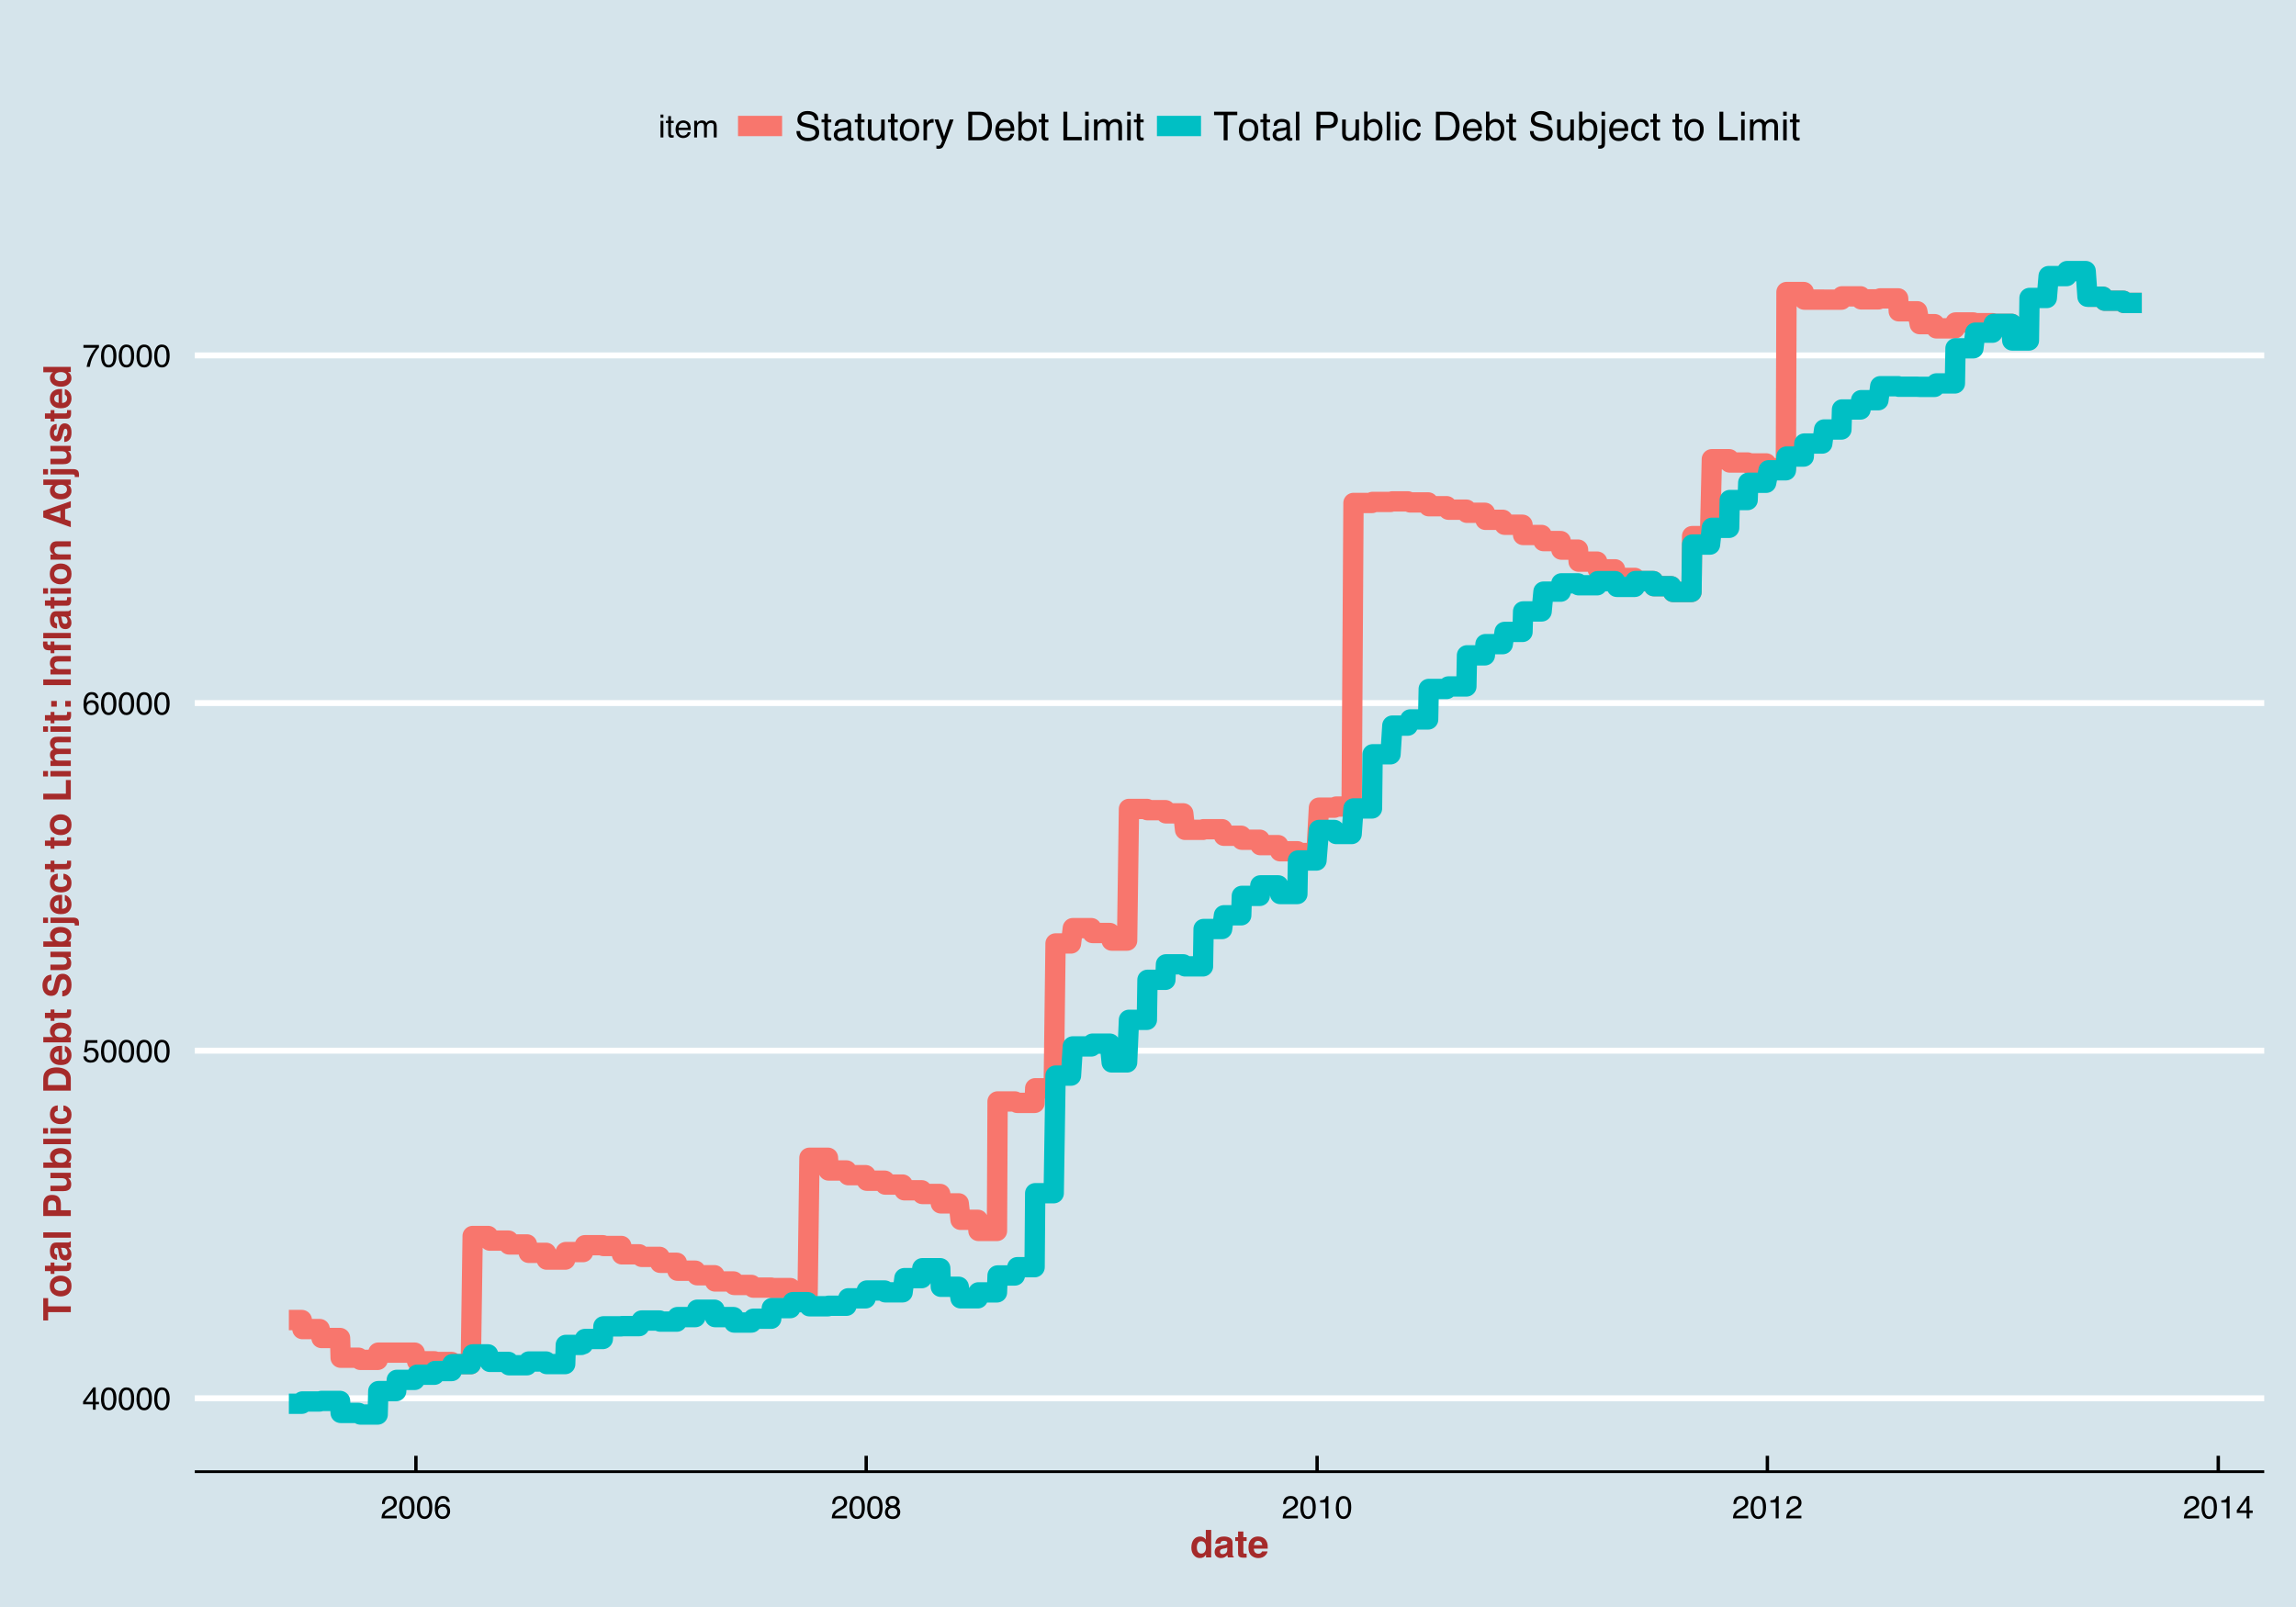 <?xml version="1.0" encoding="UTF-8"?>
<svg xmlns="http://www.w3.org/2000/svg" xmlns:xlink="http://www.w3.org/1999/xlink" width="720pt" height="504pt" viewBox="0 0 720 504" version="1.1">
<defs>
<g>
<symbol overflow="visible" id="glyph0-0">
<path style="stroke:none;" d="M 0.328 0 L 0.328 -7.172 L 6.016 -7.172 L 6.016 0 Z M 5.125 -0.906 L 5.125 -6.281 L 1.219 -6.281 L 1.219 -0.906 Z "/>
</symbol>
<symbol overflow="visible" id="glyph0-1">
<path style="stroke:none;" d="M 3.312 -2.469 L 3.312 -5.641 L 1.062 -2.469 Z M 3.328 0 L 3.328 -1.703 L 0.25 -1.703 L 0.25 -2.562 L 3.453 -7.016 L 4.203 -7.016 L 4.203 -2.469 L 5.234 -2.469 L 5.234 -1.703 L 4.203 -1.703 L 4.203 0 Z "/>
</symbol>
<symbol overflow="visible" id="glyph0-2">
<path style="stroke:none;" d="M 2.703 -7 C 3.609 -7 4.266 -6.625 4.672 -5.875 C 4.984 -5.301 5.141 -4.508 5.141 -3.5 C 5.141 -2.551 5 -1.766 4.719 -1.141 C 4.301 -0.254 3.629 0.188 2.703 0.188 C 1.859 0.188 1.234 -0.176 0.828 -0.906 C 0.484 -1.508 0.312 -2.328 0.312 -3.359 C 0.312 -4.148 0.414 -4.832 0.625 -5.406 C 1.008 -6.469 1.703 -7 2.703 -7 Z M 2.703 -0.609 C 3.148 -0.609 3.508 -0.812 3.781 -1.219 C 4.051 -1.625 4.188 -2.375 4.188 -3.469 C 4.188 -4.258 4.086 -4.91 3.891 -5.422 C 3.703 -5.941 3.328 -6.203 2.766 -6.203 C 2.242 -6.203 1.863 -5.957 1.625 -5.469 C 1.383 -4.977 1.266 -4.266 1.266 -3.328 C 1.266 -2.609 1.344 -2.035 1.5 -1.609 C 1.727 -0.941 2.129 -0.609 2.703 -0.609 Z "/>
</symbol>
<symbol overflow="visible" id="glyph0-3">
<path style="stroke:none;" d="M 1.234 -1.781 C 1.297 -1.281 1.531 -0.938 1.938 -0.75 C 2.145 -0.645 2.383 -0.594 2.656 -0.594 C 3.176 -0.594 3.562 -0.758 3.812 -1.094 C 4.062 -1.426 4.188 -1.797 4.188 -2.203 C 4.188 -2.691 4.035 -3.066 3.734 -3.328 C 3.441 -3.598 3.086 -3.734 2.672 -3.734 C 2.367 -3.734 2.109 -3.672 1.891 -3.547 C 1.672 -3.43 1.488 -3.27 1.344 -3.062 L 0.578 -3.109 L 1.109 -6.875 L 4.734 -6.875 L 4.734 -6.031 L 1.766 -6.031 L 1.469 -4.078 C 1.633 -4.203 1.789 -4.297 1.938 -4.359 C 2.195 -4.461 2.5 -4.516 2.844 -4.516 C 3.477 -4.516 4.02 -4.305 4.469 -3.891 C 4.914 -3.484 5.141 -2.961 5.141 -2.328 C 5.141 -1.672 4.93 -1.086 4.516 -0.578 C 4.109 -0.078 3.457 0.172 2.562 0.172 C 2 0.172 1.5 0.016 1.062 -0.297 C 0.625 -0.617 0.379 -1.113 0.328 -1.781 Z "/>
</symbol>
<symbol overflow="visible" id="glyph0-4">
<path style="stroke:none;" d="M 2.922 -7.016 C 3.703 -7.016 4.242 -6.812 4.547 -6.406 C 4.859 -6.008 5.016 -5.594 5.016 -5.156 L 4.156 -5.156 C 4.102 -5.438 4.02 -5.656 3.906 -5.812 C 3.688 -6.102 3.363 -6.25 2.938 -6.25 C 2.445 -6.25 2.055 -6.02 1.766 -5.562 C 1.473 -5.113 1.312 -4.469 1.281 -3.625 C 1.488 -3.914 1.742 -4.133 2.047 -4.281 C 2.328 -4.414 2.641 -4.484 2.984 -4.484 C 3.566 -4.484 4.078 -4.297 4.516 -3.922 C 4.953 -3.547 5.172 -2.984 5.172 -2.234 C 5.172 -1.609 4.961 -1.047 4.547 -0.547 C 4.141 -0.055 3.551 0.188 2.781 0.188 C 2.125 0.188 1.555 -0.062 1.078 -0.562 C 0.609 -1.062 0.375 -1.898 0.375 -3.078 C 0.375 -3.941 0.477 -4.676 0.688 -5.281 C 1.094 -6.438 1.836 -7.016 2.922 -7.016 Z M 2.859 -0.594 C 3.328 -0.594 3.676 -0.75 3.906 -1.062 C 4.133 -1.375 4.25 -1.742 4.25 -2.172 C 4.25 -2.523 4.145 -2.863 3.938 -3.188 C 3.727 -3.508 3.352 -3.672 2.812 -3.672 C 2.438 -3.672 2.102 -3.547 1.812 -3.297 C 1.531 -3.047 1.391 -2.672 1.391 -2.172 C 1.391 -1.723 1.52 -1.348 1.781 -1.047 C 2.039 -0.742 2.398 -0.594 2.859 -0.594 Z "/>
</symbol>
<symbol overflow="visible" id="glyph0-5">
<path style="stroke:none;" d="M 5.234 -6.875 L 5.234 -6.109 C 5.004 -5.891 4.703 -5.508 4.328 -4.969 C 3.961 -4.426 3.633 -3.844 3.344 -3.219 C 3.062 -2.613 2.848 -2.062 2.703 -1.562 C 2.609 -1.238 2.484 -0.719 2.328 0 L 1.359 0 C 1.578 -1.332 2.066 -2.66 2.828 -3.984 C 3.273 -4.754 3.742 -5.422 4.234 -5.984 L 0.359 -5.984 L 0.359 -6.875 Z "/>
</symbol>
<symbol overflow="visible" id="glyph0-6">
<path style="stroke:none;" d="M 0.312 0 C 0.344 -0.602 0.469 -1.125 0.688 -1.562 C 0.906 -2.008 1.328 -2.414 1.953 -2.781 L 2.891 -3.328 C 3.305 -3.578 3.602 -3.785 3.781 -3.953 C 4.039 -4.223 4.172 -4.535 4.172 -4.891 C 4.172 -5.297 4.047 -5.617 3.797 -5.859 C 3.555 -6.098 3.234 -6.219 2.828 -6.219 C 2.223 -6.219 1.805 -5.988 1.578 -5.531 C 1.453 -5.281 1.383 -4.941 1.375 -4.516 L 0.484 -4.516 C 0.492 -5.117 0.609 -5.613 0.828 -6 C 1.203 -6.676 1.875 -7.016 2.844 -7.016 C 3.633 -7.016 4.211 -6.797 4.578 -6.359 C 4.953 -5.93 5.141 -5.453 5.141 -4.922 C 5.141 -4.359 4.945 -3.879 4.562 -3.484 C 4.332 -3.254 3.922 -2.973 3.328 -2.641 L 2.656 -2.281 C 2.344 -2.102 2.094 -1.93 1.906 -1.766 C 1.582 -1.484 1.379 -1.172 1.297 -0.828 L 5.109 -0.828 L 5.109 0 Z "/>
</symbol>
<symbol overflow="visible" id="glyph0-7">
<path style="stroke:none;" d="M 2.719 -4.062 C 3.102 -4.062 3.406 -4.172 3.625 -4.391 C 3.844 -4.609 3.953 -4.863 3.953 -5.156 C 3.953 -5.414 3.848 -5.656 3.641 -5.875 C 3.43 -6.094 3.113 -6.203 2.688 -6.203 C 2.27 -6.203 1.961 -6.094 1.766 -5.875 C 1.578 -5.656 1.484 -5.398 1.484 -5.109 C 1.484 -4.785 1.602 -4.531 1.844 -4.344 C 2.094 -4.156 2.383 -4.062 2.719 -4.062 Z M 2.781 -0.594 C 3.188 -0.594 3.52 -0.703 3.781 -0.922 C 4.051 -1.148 4.188 -1.484 4.188 -1.922 C 4.188 -2.367 4.047 -2.707 3.766 -2.938 C 3.492 -3.176 3.141 -3.297 2.703 -3.297 C 2.285 -3.297 1.941 -3.176 1.672 -2.938 C 1.41 -2.695 1.281 -2.363 1.281 -1.938 C 1.281 -1.57 1.398 -1.254 1.641 -0.984 C 1.891 -0.723 2.27 -0.594 2.781 -0.594 Z M 1.531 -3.719 C 1.281 -3.82 1.086 -3.945 0.953 -4.094 C 0.691 -4.352 0.562 -4.691 0.562 -5.109 C 0.562 -5.629 0.75 -6.078 1.125 -6.453 C 1.508 -6.828 2.047 -7.016 2.734 -7.016 C 3.41 -7.016 3.938 -6.836 4.312 -6.484 C 4.695 -6.129 4.891 -5.719 4.891 -5.25 C 4.891 -4.812 4.781 -4.457 4.562 -4.188 C 4.438 -4.031 4.242 -3.879 3.984 -3.734 C 4.273 -3.598 4.5 -3.445 4.656 -3.281 C 4.969 -2.945 5.125 -2.52 5.125 -2 C 5.125 -1.383 4.914 -0.863 4.5 -0.438 C 4.094 -0.008 3.508 0.203 2.75 0.203 C 2.07 0.203 1.5 0.02 1.031 -0.344 C 0.562 -0.719 0.328 -1.258 0.328 -1.969 C 0.328 -2.375 0.426 -2.727 0.625 -3.031 C 0.82 -3.332 1.125 -3.562 1.531 -3.719 Z "/>
</symbol>
<symbol overflow="visible" id="glyph0-8">
<path style="stroke:none;" d="M 0.953 -4.953 L 0.953 -5.625 C 1.586 -5.688 2.031 -5.789 2.281 -5.938 C 2.531 -6.082 2.719 -6.426 2.844 -6.969 L 3.547 -6.969 L 3.547 0 L 2.609 0 L 2.609 -4.953 Z "/>
</symbol>
<symbol overflow="visible" id="glyph0-9">
<path style="stroke:none;" d="M 0.641 -5.203 L 1.531 -5.203 L 1.531 0 L 0.641 0 Z M 0.641 -7.172 L 1.531 -7.172 L 1.531 -6.172 L 0.641 -6.172 Z "/>
</symbol>
<symbol overflow="visible" id="glyph0-10">
<path style="stroke:none;" d="M 0.828 -6.688 L 1.703 -6.688 L 1.703 -5.234 L 2.547 -5.234 L 2.547 -4.516 L 1.703 -4.516 L 1.703 -1.094 C 1.703 -0.914 1.766 -0.797 1.891 -0.734 C 1.961 -0.691 2.078 -0.672 2.234 -0.672 C 2.273 -0.672 2.32 -0.672 2.375 -0.672 C 2.426 -0.68 2.484 -0.688 2.547 -0.688 L 2.547 0 C 2.441 0.031 2.332 0.051 2.219 0.062 C 2.113 0.07 2 0.078 1.875 0.078 C 1.469 0.078 1.191 -0.023 1.047 -0.234 C 0.898 -0.441 0.828 -0.711 0.828 -1.047 L 0.828 -4.516 L 0.109 -4.516 L 0.109 -5.234 L 0.828 -5.234 Z "/>
</symbol>
<symbol overflow="visible" id="glyph0-11">
<path style="stroke:none;" d="M 2.828 -5.344 C 3.191 -5.344 3.547 -5.254 3.891 -5.078 C 4.242 -4.91 4.516 -4.688 4.703 -4.406 C 4.879 -4.145 4.992 -3.836 5.047 -3.484 C 5.098 -3.242 5.125 -2.859 5.125 -2.328 L 1.297 -2.328 C 1.305 -1.797 1.426 -1.367 1.656 -1.047 C 1.895 -0.734 2.266 -0.578 2.766 -0.578 C 3.223 -0.578 3.586 -0.727 3.859 -1.031 C 4.016 -1.207 4.125 -1.41 4.188 -1.641 L 5.047 -1.641 C 5.023 -1.453 4.953 -1.238 4.828 -1 C 4.703 -0.758 4.555 -0.566 4.391 -0.422 C 4.129 -0.16 3.801 0.016 3.406 0.109 C 3.195 0.16 2.957 0.188 2.688 0.188 C 2.031 0.188 1.477 -0.047 1.031 -0.516 C 0.582 -0.992 0.359 -1.66 0.359 -2.516 C 0.359 -3.359 0.582 -4.039 1.031 -4.562 C 1.488 -5.082 2.086 -5.344 2.828 -5.344 Z M 4.219 -3.031 C 4.188 -3.414 4.102 -3.723 3.969 -3.953 C 3.727 -4.367 3.328 -4.578 2.766 -4.578 C 2.359 -4.578 2.02 -4.43 1.75 -4.141 C 1.477 -3.848 1.332 -3.477 1.312 -3.031 Z M 2.734 -5.359 Z "/>
</symbol>
<symbol overflow="visible" id="glyph0-12">
<path style="stroke:none;" d="M 0.641 -5.234 L 1.516 -5.234 L 1.516 -4.484 C 1.723 -4.742 1.91 -4.93 2.078 -5.047 C 2.367 -5.242 2.695 -5.344 3.062 -5.344 C 3.477 -5.344 3.816 -5.242 4.078 -5.047 C 4.211 -4.922 4.344 -4.742 4.469 -4.516 C 4.656 -4.797 4.879 -5.004 5.141 -5.141 C 5.41 -5.273 5.711 -5.344 6.047 -5.344 C 6.742 -5.344 7.219 -5.086 7.469 -4.578 C 7.613 -4.305 7.688 -3.941 7.688 -3.484 L 7.688 0 L 6.766 0 L 6.766 -3.641 C 6.766 -3.984 6.676 -4.219 6.5 -4.344 C 6.332 -4.477 6.125 -4.547 5.875 -4.547 C 5.531 -4.547 5.234 -4.43 4.984 -4.203 C 4.734 -3.973 4.609 -3.586 4.609 -3.047 L 4.609 0 L 3.719 0 L 3.719 -3.406 C 3.719 -3.77 3.672 -4.031 3.578 -4.188 C 3.453 -4.438 3.207 -4.562 2.844 -4.562 C 2.508 -4.562 2.207 -4.43 1.938 -4.172 C 1.664 -3.91 1.531 -3.445 1.531 -2.781 L 1.531 0 L 0.641 0 Z "/>
</symbol>
<symbol overflow="visible" id="glyph1-0">
<path style="stroke:none;" d="M 0.906 0 L 0.906 -8.641 L 7.859 -8.641 L 7.859 0 Z M 6.781 -1.078 L 6.781 -7.562 L 1.984 -7.562 L 1.984 -1.078 Z "/>
</symbol>
<symbol overflow="visible" id="glyph1-1">
<path style="stroke:none;" d="M 3.141 -6.547 C 3.523 -6.547 3.867 -6.457 4.172 -6.281 C 4.473 -6.113 4.719 -5.879 4.906 -5.578 L 4.906 -8.625 L 6.594 -8.625 L 6.594 0 L 4.969 0 L 4.969 -0.891 C 4.727 -0.504 4.457 -0.223 4.156 -0.047 C 3.852 0.117 3.473 0.203 3.016 0.203 C 2.273 0.203 1.648 -0.098 1.141 -0.703 C 0.629 -1.305 0.375 -2.082 0.375 -3.031 C 0.375 -4.125 0.625 -4.984 1.125 -5.609 C 1.625 -6.234 2.297 -6.547 3.141 -6.547 Z M 3.5 -1.203 C 3.969 -1.203 4.328 -1.379 4.578 -1.734 C 4.828 -2.086 4.953 -2.539 4.953 -3.094 C 4.953 -3.875 4.754 -4.438 4.359 -4.781 C 4.109 -4.977 3.828 -5.078 3.516 -5.078 C 3.023 -5.078 2.664 -4.891 2.438 -4.516 C 2.207 -4.148 2.094 -3.695 2.094 -3.156 C 2.094 -2.562 2.207 -2.086 2.438 -1.734 C 2.676 -1.379 3.031 -1.203 3.5 -1.203 Z "/>
</symbol>
<symbol overflow="visible" id="glyph1-2">
<path style="stroke:none;" d="M 4.297 -3.109 C 4.191 -3.035 4.086 -2.977 3.984 -2.938 C 3.879 -2.906 3.734 -2.867 3.547 -2.828 L 3.172 -2.766 C 2.816 -2.703 2.562 -2.625 2.406 -2.531 C 2.145 -2.375 2.016 -2.141 2.016 -1.828 C 2.016 -1.535 2.094 -1.328 2.25 -1.203 C 2.414 -1.078 2.613 -1.016 2.844 -1.016 C 3.195 -1.016 3.523 -1.117 3.828 -1.328 C 4.129 -1.535 4.285 -1.922 4.297 -2.484 Z M 3.281 -3.891 C 3.594 -3.922 3.816 -3.969 3.953 -4.031 C 4.191 -4.133 4.312 -4.289 4.312 -4.5 C 4.312 -4.77 4.219 -4.953 4.031 -5.047 C 3.852 -5.148 3.586 -5.203 3.234 -5.203 C 2.836 -5.203 2.555 -5.102 2.391 -4.906 C 2.273 -4.758 2.195 -4.562 2.156 -4.312 L 0.547 -4.312 C 0.586 -4.875 0.742 -5.336 1.016 -5.703 C 1.461 -6.266 2.223 -6.547 3.297 -6.547 C 3.992 -6.547 4.613 -6.406 5.156 -6.125 C 5.695 -5.844 5.969 -5.316 5.969 -4.547 L 5.969 -1.625 C 5.969 -1.414 5.973 -1.172 5.984 -0.891 C 5.992 -0.672 6.023 -0.52 6.078 -0.438 C 6.141 -0.363 6.223 -0.301 6.328 -0.25 L 6.328 0 L 4.516 0 C 4.461 -0.125 4.426 -0.242 4.406 -0.359 C 4.383 -0.473 4.367 -0.602 4.359 -0.75 C 4.129 -0.5 3.863 -0.285 3.562 -0.109 C 3.207 0.098 2.801 0.203 2.344 0.203 C 1.77 0.203 1.289 0.035 0.906 -0.297 C 0.531 -0.629 0.344 -1.098 0.344 -1.703 C 0.344 -2.484 0.645 -3.051 1.25 -3.406 C 1.582 -3.594 2.07 -3.727 2.719 -3.812 Z M 3.375 -6.562 Z "/>
</symbol>
<symbol overflow="visible" id="glyph1-3">
<path style="stroke:none;" d="M 0.125 -5.141 L 0.125 -6.328 L 1.016 -6.328 L 1.016 -8.109 L 2.672 -8.109 L 2.672 -6.328 L 3.703 -6.328 L 3.703 -5.141 L 2.672 -5.141 L 2.672 -1.766 C 2.672 -1.504 2.703 -1.336 2.766 -1.266 C 2.828 -1.203 3.031 -1.172 3.375 -1.172 C 3.426 -1.172 3.477 -1.172 3.531 -1.172 C 3.594 -1.18 3.648 -1.188 3.703 -1.188 L 3.703 0.062 L 2.906 0.094 C 2.125 0.113 1.586 -0.023 1.297 -0.328 C 1.109 -0.516 1.016 -0.805 1.016 -1.203 L 1.016 -5.141 Z "/>
</symbol>
<symbol overflow="visible" id="glyph1-4">
<path style="stroke:none;" d="M 3.297 -5.188 C 2.91 -5.188 2.609 -5.062 2.391 -4.812 C 2.18 -4.57 2.051 -4.242 2 -3.828 L 4.594 -3.828 C 4.562 -4.273 4.426 -4.613 4.188 -4.844 C 3.945 -5.07 3.648 -5.188 3.297 -5.188 Z M 3.297 -6.562 C 3.828 -6.562 4.305 -6.457 4.734 -6.25 C 5.16 -6.051 5.516 -5.738 5.797 -5.312 C 6.047 -4.938 6.207 -4.5 6.281 -4 C 6.32 -3.707 6.336 -3.285 6.328 -2.734 L 1.953 -2.734 C 1.984 -2.086 2.188 -1.641 2.562 -1.391 C 2.789 -1.223 3.066 -1.141 3.391 -1.141 C 3.734 -1.141 4.016 -1.238 4.234 -1.438 C 4.348 -1.539 4.453 -1.688 4.547 -1.875 L 6.25 -1.875 C 6.207 -1.5 6.008 -1.113 5.656 -0.719 C 5.102 -0.094 4.336 0.219 3.359 0.219 C 2.547 0.219 1.828 -0.039 1.203 -0.562 C 0.586 -1.094 0.281 -1.945 0.281 -3.125 C 0.281 -4.227 0.555 -5.078 1.109 -5.672 C 1.672 -6.266 2.398 -6.562 3.297 -6.562 Z M 3.422 -6.562 Z "/>
</symbol>
<symbol overflow="visible" id="glyph2-0">
<path style="stroke:none;" d="M 0 -0.906 L -8.641 -0.906 L -8.641 -7.859 L 0 -7.859 Z M -1.078 -6.781 L -7.562 -6.781 L -7.562 -1.984 L -1.078 -1.984 Z "/>
</symbol>
<symbol overflow="visible" id="glyph2-1">
<path style="stroke:none;" d="M -8.641 -7.188 L -7.109 -7.188 L -7.109 -4.609 L 0 -4.609 L 0 -2.797 L -7.109 -2.797 L -7.109 -0.188 L -8.641 -0.188 Z "/>
</symbol>
<symbol overflow="visible" id="glyph2-2">
<path style="stroke:none;" d="M -1.172 -3.641 C -1.172 -4.129 -1.344 -4.504 -1.688 -4.766 C -2.039 -5.023 -2.539 -5.156 -3.188 -5.156 C -3.82 -5.156 -4.312 -5.023 -4.656 -4.766 C -5.008 -4.504 -5.188 -4.129 -5.188 -3.641 C -5.188 -3.148 -5.008 -2.773 -4.656 -2.516 C -4.312 -2.254 -3.82 -2.125 -3.188 -2.125 C -2.539 -2.125 -2.039 -2.254 -1.688 -2.516 C -1.344 -2.773 -1.172 -3.148 -1.172 -3.641 Z M -3.188 -6.922 C -2.25 -6.922 -1.445 -6.648 -0.781 -6.109 C -0.113 -5.566 0.219 -4.75 0.219 -3.656 C 0.219 -2.551 -0.113 -1.727 -0.781 -1.188 C -1.445 -0.656 -2.25 -0.391 -3.188 -0.391 C -4.102 -0.391 -4.898 -0.656 -5.578 -1.188 C -6.254 -1.727 -6.594 -2.551 -6.594 -3.656 C -6.594 -4.75 -6.254 -5.566 -5.578 -6.109 C -4.898 -6.648 -4.102 -6.922 -3.188 -6.922 Z M -6.562 -3.656 Z "/>
</symbol>
<symbol overflow="visible" id="glyph2-3">
<path style="stroke:none;" d="M -5.141 -0.125 L -6.328 -0.125 L -6.328 -1.016 L -8.109 -1.016 L -8.109 -2.672 L -6.328 -2.672 L -6.328 -3.703 L -5.141 -3.703 L -5.141 -2.672 L -1.766 -2.672 C -1.504 -2.672 -1.336 -2.703 -1.266 -2.766 C -1.203 -2.828 -1.172 -3.031 -1.172 -3.375 C -1.172 -3.426 -1.172 -3.477 -1.172 -3.531 C -1.18 -3.594 -1.188 -3.648 -1.188 -3.703 L 0.062 -3.703 L 0.094 -2.906 C 0.113 -2.125 -0.023 -1.586 -0.328 -1.297 C -0.516 -1.109 -0.805 -1.016 -1.203 -1.016 L -5.141 -1.016 Z "/>
</symbol>
<symbol overflow="visible" id="glyph2-4">
<path style="stroke:none;" d="M -3.109 -4.297 C -3.035 -4.191 -2.977 -4.086 -2.938 -3.984 C -2.906 -3.879 -2.867 -3.734 -2.828 -3.547 L -2.766 -3.172 C -2.703 -2.816 -2.625 -2.562 -2.531 -2.406 C -2.375 -2.145 -2.141 -2.016 -1.828 -2.016 C -1.535 -2.016 -1.328 -2.094 -1.203 -2.25 C -1.078 -2.414 -1.016 -2.613 -1.016 -2.844 C -1.016 -3.195 -1.117 -3.523 -1.328 -3.828 C -1.535 -4.129 -1.922 -4.285 -2.484 -4.297 Z M -3.891 -3.281 C -3.922 -3.594 -3.969 -3.816 -4.031 -3.953 C -4.133 -4.191 -4.289 -4.312 -4.5 -4.312 C -4.77 -4.312 -4.953 -4.219 -5.047 -4.031 C -5.148 -3.852 -5.203 -3.586 -5.203 -3.234 C -5.203 -2.836 -5.102 -2.555 -4.906 -2.391 C -4.758 -2.273 -4.562 -2.195 -4.312 -2.156 L -4.312 -0.547 C -4.875 -0.586 -5.336 -0.742 -5.703 -1.016 C -6.266 -1.461 -6.547 -2.223 -6.547 -3.297 C -6.547 -3.992 -6.406 -4.613 -6.125 -5.156 C -5.844 -5.695 -5.316 -5.969 -4.547 -5.969 L -1.625 -5.969 C -1.414 -5.969 -1.172 -5.973 -0.891 -5.984 C -0.672 -5.992 -0.52 -6.023 -0.438 -6.078 C -0.363 -6.141 -0.301 -6.223 -0.25 -6.328 L 0 -6.328 L 0 -4.516 C -0.125 -4.461 -0.242 -4.426 -0.359 -4.406 C -0.473 -4.383 -0.602 -4.367 -0.75 -4.359 C -0.5 -4.129 -0.285 -3.863 -0.109 -3.562 C 0.098 -3.207 0.203 -2.801 0.203 -2.344 C 0.203 -1.77 0.035 -1.289 -0.297 -0.906 C -0.629 -0.531 -1.098 -0.344 -1.703 -0.344 C -2.484 -0.344 -3.051 -0.645 -3.406 -1.25 C -3.594 -1.582 -3.727 -2.07 -3.812 -2.719 Z M -6.562 -3.375 Z "/>
</symbol>
<symbol overflow="visible" id="glyph2-5">
<path style="stroke:none;" d="M 0 -2.484 L 0 -0.812 L -8.641 -0.812 L -8.641 -2.484 Z "/>
</symbol>
<symbol overflow="visible" id="glyph2-6">
<path style="stroke:none;" d=""/>
</symbol>
<symbol overflow="visible" id="glyph2-7">
<path style="stroke:none;" d="M -5.891 -5.781 C -6.336 -5.781 -6.656 -5.66 -6.844 -5.422 C -7.039 -5.18 -7.141 -4.852 -7.141 -4.438 L -7.141 -2.75 L -4.594 -2.75 L -4.594 -4.438 C -4.594 -4.852 -4.695 -5.18 -4.906 -5.422 C -5.113 -5.66 -5.441 -5.781 -5.891 -5.781 Z M -5.906 -7.562 C -4.883 -7.562 -4.16 -7.301 -3.734 -6.781 C -3.316 -6.27 -3.109 -5.535 -3.109 -4.578 L -3.109 -2.75 L 0 -2.75 L 0 -0.953 L -8.641 -0.953 L -8.641 -4.719 C -8.641 -5.582 -8.414 -6.27 -7.969 -6.781 C -7.52 -7.301 -6.832 -7.562 -5.906 -7.562 Z "/>
</symbol>
<symbol overflow="visible" id="glyph2-8">
<path style="stroke:none;" d="M -6.391 -2.438 L -2.531 -2.438 C -2.176 -2.438 -1.906 -2.484 -1.719 -2.578 C -1.395 -2.723 -1.234 -3.02 -1.234 -3.469 C -1.234 -4.039 -1.461 -4.43 -1.922 -4.641 C -2.172 -4.754 -2.5 -4.812 -2.906 -4.812 L -6.391 -4.812 L -6.391 -6.5 L 0 -6.5 L 0 -4.875 L -0.906 -4.875 C -0.883 -4.863 -0.82 -4.828 -0.719 -4.766 C -0.625 -4.703 -0.539 -4.625 -0.469 -4.531 C -0.238 -4.27 -0.082 -4.016 0 -3.766 C 0.094 -3.523 0.141 -3.242 0.141 -2.922 C 0.141 -1.973 -0.195 -1.336 -0.875 -1.016 C -1.25 -0.828 -1.801 -0.734 -2.531 -0.734 L -6.391 -0.734 Z M -6.562 -3.609 Z "/>
</symbol>
<symbol overflow="visible" id="glyph2-9">
<path style="stroke:none;" d="M -6.531 -4.234 C -6.531 -5.066 -6.227 -5.723 -5.625 -6.203 C -5.02 -6.68 -4.238 -6.922 -3.281 -6.922 C -2.281 -6.922 -1.453 -6.688 -0.797 -6.219 C -0.148 -5.75 0.172 -5.094 0.172 -4.25 C 0.172 -3.719 0.066 -3.297 -0.141 -2.984 C -0.266 -2.785 -0.484 -2.578 -0.797 -2.359 L 0 -2.359 L 0 -0.719 L -8.625 -0.719 L -8.625 -2.391 L -5.562 -2.391 C -5.852 -2.598 -6.078 -2.828 -6.234 -3.078 C -6.43 -3.379 -6.531 -3.766 -6.531 -4.234 Z M -1.203 -3.797 C -1.203 -4.234 -1.375 -4.566 -1.719 -4.797 C -2.07 -5.035 -2.531 -5.156 -3.094 -5.156 C -3.551 -5.156 -3.926 -5.098 -4.219 -4.984 C -4.781 -4.766 -5.062 -4.352 -5.062 -3.75 C -5.062 -3.145 -4.789 -2.734 -4.25 -2.516 C -3.945 -2.391 -3.566 -2.328 -3.109 -2.328 C -2.555 -2.328 -2.098 -2.445 -1.734 -2.688 C -1.379 -2.938 -1.203 -3.305 -1.203 -3.797 Z "/>
</symbol>
<symbol overflow="visible" id="glyph2-10">
<path style="stroke:none;" d="M -7.156 -2.5 L -7.156 -0.797 L -8.688 -0.797 L -8.688 -2.5 Z M -6.391 -0.797 L -6.391 -2.5 L 0 -2.5 L 0 -0.797 Z "/>
</symbol>
<symbol overflow="visible" id="glyph2-11">
<path style="stroke:none;" d="M -4.094 -4.594 C -4.332 -4.562 -4.547 -4.484 -4.734 -4.359 C -4.992 -4.172 -5.125 -3.879 -5.125 -3.484 C -5.125 -2.922 -4.848 -2.535 -4.297 -2.328 C -3.992 -2.211 -3.598 -2.156 -3.109 -2.156 C -2.641 -2.156 -2.258 -2.211 -1.969 -2.328 C -1.438 -2.523 -1.172 -2.898 -1.172 -3.453 C -1.172 -3.836 -1.273 -4.113 -1.484 -4.281 C -1.703 -4.445 -1.977 -4.547 -2.312 -4.578 L -2.312 -6.281 C -1.801 -6.25 -1.32 -6.066 -0.875 -5.734 C -0.145 -5.211 0.219 -4.438 0.219 -3.406 C 0.219 -2.383 -0.082 -1.629 -0.688 -1.141 C -1.301 -0.66 -2.094 -0.422 -3.062 -0.422 C -4.164 -0.422 -5.02 -0.688 -5.625 -1.219 C -6.238 -1.75 -6.547 -2.488 -6.547 -3.438 C -6.547 -4.238 -6.363 -4.895 -6 -5.406 C -5.645 -5.914 -5.008 -6.219 -4.094 -6.312 Z M -6.562 -3.469 Z "/>
</symbol>
<symbol overflow="visible" id="glyph2-12">
<path style="stroke:none;" d="M -7.141 -2.672 L -1.5 -2.672 L -1.5 -4.328 C -1.5 -5.18 -1.922 -5.773 -2.766 -6.109 C -3.223 -6.297 -3.77 -6.391 -4.406 -6.391 C -5.281 -6.391 -5.953 -6.25 -6.422 -5.969 C -6.898 -5.695 -7.141 -5.148 -7.141 -4.328 Z M -8.641 -4.641 C -8.629 -5.172 -8.566 -5.613 -8.453 -5.969 C -8.254 -6.57 -7.891 -7.062 -7.359 -7.438 C -6.922 -7.738 -6.453 -7.941 -5.953 -8.047 C -5.453 -8.16 -4.977 -8.219 -4.531 -8.219 C -3.383 -8.219 -2.41 -7.988 -1.609 -7.531 C -0.535 -6.906 0 -5.941 0 -4.641 L 0 -0.922 L -8.641 -0.922 Z "/>
</symbol>
<symbol overflow="visible" id="glyph2-13">
<path style="stroke:none;" d="M -5.188 -3.297 C -5.188 -2.91 -5.062 -2.609 -4.812 -2.391 C -4.57 -2.18 -4.242 -2.051 -3.828 -2 L -3.828 -4.594 C -4.273 -4.562 -4.613 -4.426 -4.844 -4.188 C -5.07 -3.945 -5.188 -3.648 -5.188 -3.297 Z M -6.562 -3.297 C -6.562 -3.828 -6.457 -4.305 -6.25 -4.734 C -6.051 -5.16 -5.738 -5.516 -5.312 -5.797 C -4.938 -6.047 -4.5 -6.207 -4 -6.281 C -3.707 -6.32 -3.285 -6.336 -2.734 -6.328 L -2.734 -1.953 C -2.086 -1.984 -1.641 -2.188 -1.391 -2.562 C -1.223 -2.789 -1.141 -3.066 -1.141 -3.391 C -1.141 -3.734 -1.238 -4.016 -1.438 -4.234 C -1.539 -4.348 -1.688 -4.453 -1.875 -4.547 L -1.875 -6.25 C -1.5 -6.207 -1.113 -6.008 -0.719 -5.656 C -0.094 -5.102 0.219 -4.336 0.219 -3.359 C 0.219 -2.547 -0.039 -1.828 -0.562 -1.203 C -1.094 -0.586 -1.945 -0.281 -3.125 -0.281 C -4.227 -0.281 -5.078 -0.555 -5.672 -1.109 C -6.266 -1.672 -6.562 -2.398 -6.562 -3.297 Z M -6.562 -3.422 Z "/>
</symbol>
<symbol overflow="visible" id="glyph2-14">
<path style="stroke:none;" d="M -2.672 -2.219 C -2.273 -2.27 -1.977 -2.379 -1.781 -2.547 C -1.426 -2.836 -1.25 -3.336 -1.25 -4.047 C -1.25 -4.473 -1.297 -4.82 -1.391 -5.094 C -1.566 -5.594 -1.898 -5.844 -2.391 -5.844 C -2.672 -5.844 -2.891 -5.719 -3.047 -5.469 C -3.203 -5.219 -3.336 -4.828 -3.453 -4.297 L -3.656 -3.375 C -3.863 -2.477 -4.086 -1.859 -4.328 -1.516 C -4.723 -0.93 -5.344 -0.641 -6.188 -0.641 C -6.969 -0.641 -7.613 -0.922 -8.125 -1.484 C -8.633 -2.047 -8.891 -2.875 -8.891 -3.969 C -8.891 -4.875 -8.645 -5.645 -8.156 -6.281 C -7.676 -6.926 -6.977 -7.266 -6.062 -7.297 L -6.062 -5.562 C -6.582 -5.531 -6.953 -5.305 -7.172 -4.891 C -7.316 -4.609 -7.391 -4.258 -7.391 -3.844 C -7.391 -3.375 -7.297 -3 -7.109 -2.719 C -6.922 -2.445 -6.66 -2.312 -6.328 -2.312 C -6.016 -2.312 -5.781 -2.445 -5.625 -2.719 C -5.531 -2.895 -5.414 -3.27 -5.281 -3.844 L -4.922 -5.328 C -4.766 -5.984 -4.555 -6.477 -4.297 -6.812 C -3.891 -7.32 -3.301 -7.578 -2.531 -7.578 C -1.738 -7.578 -1.082 -7.273 -0.562 -6.672 C -0.039 -6.066 0.219 -5.219 0.219 -4.125 C 0.219 -3 -0.035 -2.113 -0.547 -1.469 C -1.055 -0.82 -1.766 -0.5 -2.672 -0.5 Z M -8.906 -3.969 Z "/>
</symbol>
<symbol overflow="visible" id="glyph2-15">
<path style="stroke:none;" d="M -7.156 -2.531 L -7.156 -0.859 L -8.688 -0.859 L -8.688 -2.531 Z M 1.219 -0.047 C 1.227 -0.141 1.234 -0.207 1.234 -0.25 C 1.242 -0.289 1.25 -0.328 1.25 -0.359 C 1.25 -0.523 1.207 -0.648 1.125 -0.734 C 1.039 -0.816 0.883 -0.859 0.656 -0.859 L -6.359 -0.859 L -6.359 -2.531 L 0.688 -2.531 C 1.332 -2.531 1.805 -2.398 2.109 -2.141 C 2.422 -1.891 2.578 -1.395 2.578 -0.656 C 2.578 -0.602 2.57 -0.523 2.562 -0.422 C 2.562 -0.328 2.562 -0.203 2.562 -0.047 Z "/>
</symbol>
<symbol overflow="visible" id="glyph2-16">
<path style="stroke:none;" d="M -8.641 -0.922 L -8.641 -2.719 L -1.547 -2.719 L -1.547 -7 L 0 -7 L 0 -0.922 Z "/>
</symbol>
<symbol overflow="visible" id="glyph2-17">
<path style="stroke:none;" d="M -6.531 -7.922 C -6.531 -8.203 -6.473 -8.477 -6.359 -8.75 C -6.254 -9.02 -6.066 -9.27 -5.797 -9.5 C -5.566 -9.676 -5.289 -9.797 -4.969 -9.859 C -4.75 -9.898 -4.438 -9.922 -4.031 -9.922 L 0 -9.906 L 0 -8.188 L -4.062 -8.188 C -4.312 -8.188 -4.516 -8.148 -4.672 -8.078 C -4.961 -7.93 -5.109 -7.656 -5.109 -7.25 C -5.109 -6.789 -4.914 -6.473 -4.531 -6.297 C -4.332 -6.211 -4.086 -6.172 -3.797 -6.172 L 0 -6.172 L 0 -4.484 L -3.797 -4.484 C -4.18 -4.484 -4.457 -4.441 -4.625 -4.359 C -4.938 -4.223 -5.094 -3.953 -5.094 -3.547 C -5.094 -3.066 -4.938 -2.742 -4.625 -2.578 C -4.445 -2.484 -4.188 -2.438 -3.844 -2.438 L 0 -2.438 L 0 -0.75 L -6.375 -0.75 L -6.375 -2.375 L -5.438 -2.375 C -5.77 -2.582 -6.008 -2.773 -6.156 -2.953 C -6.406 -3.285 -6.531 -3.707 -6.531 -4.219 C -6.531 -4.707 -6.422 -5.102 -6.203 -5.406 C -6.004 -5.645 -5.75 -5.828 -5.438 -5.953 C -5.812 -6.172 -6.086 -6.441 -6.266 -6.766 C -6.441 -7.109 -6.531 -7.492 -6.531 -7.922 Z "/>
</symbol>
<symbol overflow="visible" id="glyph2-18">
<path style="stroke:none;" d="M -6.141 -1.359 L -6.141 -3.141 L -4.391 -3.141 L -4.391 -1.359 Z M -1.75 -1.359 L -1.75 -3.141 L 0 -3.141 L 0 -1.359 Z "/>
</symbol>
<symbol overflow="visible" id="glyph2-19">
<path style="stroke:none;" d="M 0 -2.562 L 0 -0.781 L -8.641 -0.781 L -8.641 -2.562 Z M -8.812 -1.672 Z "/>
</symbol>
<symbol overflow="visible" id="glyph2-20">
<path style="stroke:none;" d="M -6.547 -4.312 C -6.547 -4.977 -6.367 -5.52 -6.016 -5.938 C -5.672 -6.352 -5.098 -6.562 -4.297 -6.562 L 0 -6.562 L 0 -4.859 L -3.891 -4.859 C -4.223 -4.859 -4.477 -4.812 -4.656 -4.719 C -4.988 -4.562 -5.156 -4.25 -5.156 -3.781 C -5.156 -3.219 -4.914 -2.832 -4.438 -2.625 C -4.176 -2.508 -3.848 -2.453 -3.453 -2.453 L 0 -2.453 L 0 -0.797 L -6.375 -0.797 L -6.375 -2.406 L -5.438 -2.406 C -5.77 -2.613 -6.008 -2.816 -6.156 -3.016 C -6.414 -3.359 -6.547 -3.789 -6.547 -4.312 Z M -6.562 -3.703 Z "/>
</symbol>
<symbol overflow="visible" id="glyph2-21">
<path style="stroke:none;" d="M -8.719 -3.141 C -8.719 -3.242 -8.711 -3.336 -8.703 -3.422 C -8.703 -3.504 -8.695 -3.625 -8.688 -3.781 L -7.328 -3.781 C -7.336 -3.688 -7.344 -3.523 -7.344 -3.297 C -7.352 -3.078 -7.305 -2.926 -7.203 -2.844 C -7.109 -2.758 -7 -2.719 -6.875 -2.719 C -6.75 -2.719 -6.566 -2.719 -6.328 -2.719 L -6.328 -3.812 L -5.156 -3.812 L -5.156 -2.719 L 0 -2.719 L 0 -1.062 L -5.156 -1.062 L -5.156 -0.125 L -6.328 -0.125 L -6.328 -1.031 L -6.734 -1.031 C -7.422 -1.031 -7.895 -1.148 -8.156 -1.391 C -8.531 -1.629 -8.719 -2.211 -8.719 -3.141 Z "/>
</symbol>
<symbol overflow="visible" id="glyph2-22">
<path style="stroke:none;" d="M -3.266 -3.281 L -3.266 -5.469 L -6.656 -4.391 Z M -8.641 -3.391 L -8.641 -5.422 L 0 -8.484 L 0 -6.531 L -1.781 -5.969 L -1.781 -2.797 L 0 -2.188 L 0 -0.312 Z M -8.641 -4.391 Z "/>
</symbol>
<symbol overflow="visible" id="glyph2-23">
<path style="stroke:none;" d="M -6.547 -3.141 C -6.547 -3.523 -6.457 -3.867 -6.281 -4.172 C -6.113 -4.473 -5.879 -4.719 -5.578 -4.906 L -8.625 -4.906 L -8.625 -6.594 L 0 -6.594 L 0 -4.969 L -0.891 -4.969 C -0.504 -4.727 -0.223 -4.457 -0.047 -4.156 C 0.117 -3.852 0.203 -3.473 0.203 -3.016 C 0.203 -2.273 -0.098 -1.648 -0.703 -1.141 C -1.305 -0.629 -2.082 -0.375 -3.031 -0.375 C -4.125 -0.375 -4.984 -0.625 -5.609 -1.125 C -6.234 -1.625 -6.547 -2.297 -6.547 -3.141 Z M -1.203 -3.5 C -1.203 -3.969 -1.379 -4.328 -1.734 -4.578 C -2.086 -4.828 -2.539 -4.953 -3.094 -4.953 C -3.875 -4.953 -4.438 -4.754 -4.781 -4.359 C -4.977 -4.109 -5.078 -3.828 -5.078 -3.516 C -5.078 -3.023 -4.891 -2.664 -4.516 -2.438 C -4.148 -2.207 -3.695 -2.094 -3.156 -2.094 C -2.562 -2.094 -2.086 -2.207 -1.734 -2.438 C -1.379 -2.676 -1.203 -3.031 -1.203 -3.5 Z "/>
</symbol>
<symbol overflow="visible" id="glyph2-24">
<path style="stroke:none;" d="M -2.047 -2.078 C -1.742 -2.117 -1.531 -2.195 -1.406 -2.312 C -1.188 -2.52 -1.078 -2.898 -1.078 -3.453 C -1.078 -3.785 -1.125 -4.047 -1.219 -4.234 C -1.312 -4.43 -1.457 -4.531 -1.656 -4.531 C -1.844 -4.531 -1.988 -4.453 -2.094 -4.297 C -2.188 -4.141 -2.352 -3.562 -2.594 -2.562 C -2.77 -1.832 -2.992 -1.32 -3.266 -1.031 C -3.523 -0.727 -3.906 -0.578 -4.406 -0.578 C -5 -0.578 -5.504 -0.805 -5.922 -1.266 C -6.348 -1.734 -6.562 -2.391 -6.562 -3.234 C -6.562 -4.023 -6.398 -4.672 -6.078 -5.172 C -5.766 -5.68 -5.219 -5.973 -4.438 -6.047 L -4.438 -4.375 C -4.656 -4.352 -4.828 -4.289 -4.953 -4.188 C -5.18 -4.008 -5.297 -3.695 -5.297 -3.25 C -5.297 -2.883 -5.238 -2.625 -5.125 -2.469 C -5.008 -2.32 -4.875 -2.25 -4.719 -2.25 C -4.531 -2.25 -4.395 -2.328 -4.312 -2.484 C -4.219 -2.648 -4.062 -3.234 -3.844 -4.234 C -3.688 -4.898 -3.453 -5.395 -3.141 -5.719 C -2.816 -6.051 -2.414 -6.219 -1.938 -6.219 C -1.301 -6.219 -0.781 -5.984 -0.375 -5.516 C 0.02 -5.047 0.219 -4.316 0.219 -3.328 C 0.219 -2.328 0.004 -1.586 -0.422 -1.109 C -0.848 -0.629 -1.391 -0.391 -2.047 -0.391 Z M -6.562 -3.359 Z "/>
</symbol>
<symbol overflow="visible" id="glyph3-0">
<path style="stroke:none;" d="M 0.406 0 L 0.406 -8.969 L 7.516 -8.969 L 7.516 0 Z M 6.391 -1.125 L 6.391 -7.844 L 1.531 -7.844 L 1.531 -1.125 Z "/>
</symbol>
<symbol overflow="visible" id="glyph3-1">
<path style="stroke:none;" d="M 1.75 -2.891 C 1.77 -2.379 1.891 -1.969 2.109 -1.656 C 2.504 -1.062 3.211 -0.766 4.234 -0.766 C 4.691 -0.766 5.109 -0.828 5.484 -0.953 C 6.203 -1.211 6.562 -1.664 6.562 -2.312 C 6.562 -2.801 6.41 -3.148 6.109 -3.359 C 5.797 -3.555 5.312 -3.734 4.656 -3.891 L 3.438 -4.156 C 2.645 -4.344 2.086 -4.539 1.766 -4.75 C 1.191 -5.125 0.906 -5.688 0.906 -6.438 C 0.906 -7.238 1.18 -7.895 1.734 -8.406 C 2.297 -8.926 3.086 -9.188 4.109 -9.188 C 5.047 -9.188 5.844 -8.957 6.5 -8.5 C 7.156 -8.051 7.484 -7.328 7.484 -6.328 L 6.344 -6.328 C 6.281 -6.816 6.148 -7.188 5.953 -7.438 C 5.586 -7.906 4.961 -8.141 4.078 -8.141 C 3.359 -8.141 2.844 -7.988 2.531 -7.688 C 2.219 -7.383 2.062 -7.035 2.062 -6.641 C 2.062 -6.203 2.242 -5.879 2.609 -5.672 C 2.848 -5.547 3.391 -5.383 4.234 -5.188 L 5.5 -4.906 C 6.102 -4.758 6.566 -4.566 6.891 -4.328 C 7.461 -3.91 7.75 -3.305 7.75 -2.516 C 7.75 -1.516 7.383 -0.801 6.656 -0.375 C 5.938 0.051 5.102 0.266 4.156 0.266 C 3.039 0.266 2.164 -0.02 1.531 -0.594 C 0.906 -1.156 0.598 -1.922 0.609 -2.891 Z M 4.203 -9.203 Z "/>
</symbol>
<symbol overflow="visible" id="glyph3-2">
<path style="stroke:none;" d="M 1.031 -8.359 L 2.141 -8.359 L 2.141 -6.531 L 3.188 -6.531 L 3.188 -5.641 L 2.141 -5.641 L 2.141 -1.375 C 2.141 -1.145 2.219 -0.992 2.375 -0.922 C 2.457 -0.867 2.598 -0.844 2.797 -0.844 C 2.848 -0.844 2.906 -0.844 2.969 -0.844 C 3.031 -0.852 3.102 -0.859 3.188 -0.859 L 3.188 0 C 3.051 0.039 2.914 0.066 2.781 0.078 C 2.645 0.098 2.5 0.109 2.344 0.109 C 1.832 0.109 1.484 -0.02 1.297 -0.281 C 1.117 -0.551 1.031 -0.895 1.031 -1.312 L 1.031 -5.641 L 0.141 -5.641 L 0.141 -6.531 L 1.031 -6.531 Z "/>
</symbol>
<symbol overflow="visible" id="glyph3-3">
<path style="stroke:none;" d="M 1.641 -1.734 C 1.641 -1.422 1.754 -1.172 1.984 -0.984 C 2.223 -0.805 2.5 -0.719 2.812 -0.719 C 3.207 -0.719 3.582 -0.805 3.938 -0.984 C 4.551 -1.273 4.859 -1.758 4.859 -2.438 L 4.859 -3.328 C 4.723 -3.242 4.547 -3.172 4.328 -3.109 C 4.117 -3.055 3.914 -3.016 3.719 -2.984 L 3.047 -2.906 C 2.648 -2.852 2.352 -2.77 2.156 -2.656 C 1.812 -2.469 1.641 -2.16 1.641 -1.734 Z M 4.312 -3.969 C 4.562 -4 4.727 -4.102 4.812 -4.281 C 4.863 -4.375 4.891 -4.516 4.891 -4.703 C 4.891 -5.078 4.754 -5.348 4.484 -5.516 C 4.223 -5.68 3.844 -5.766 3.344 -5.766 C 2.77 -5.766 2.363 -5.609 2.125 -5.297 C 1.988 -5.129 1.898 -4.879 1.859 -4.547 L 0.844 -4.547 C 0.852 -5.348 1.109 -5.906 1.609 -6.219 C 2.117 -6.539 2.707 -6.703 3.375 -6.703 C 4.133 -6.703 4.758 -6.551 5.25 -6.25 C 5.719 -5.957 5.953 -5.504 5.953 -4.891 L 5.953 -1.125 C 5.953 -1.008 5.973 -0.914 6.016 -0.844 C 6.066 -0.781 6.172 -0.75 6.328 -0.75 C 6.367 -0.75 6.422 -0.75 6.484 -0.75 C 6.547 -0.758 6.613 -0.77 6.688 -0.781 L 6.688 0.031 C 6.508 0.082 6.375 0.113 6.281 0.125 C 6.195 0.133 6.078 0.141 5.922 0.141 C 5.547 0.141 5.273 0.004 5.109 -0.266 C 5.016 -0.398 4.945 -0.598 4.906 -0.859 C 4.688 -0.566 4.367 -0.312 3.953 -0.094 C 3.535 0.113 3.07 0.219 2.562 0.219 C 1.957 0.219 1.461 0.035 1.078 -0.328 C 0.691 -0.703 0.5 -1.164 0.5 -1.719 C 0.5 -2.32 0.688 -2.789 1.062 -3.125 C 1.445 -3.457 1.945 -3.66 2.562 -3.734 Z M 3.406 -6.703 Z "/>
</symbol>
<symbol overflow="visible" id="glyph3-4">
<path style="stroke:none;" d="M 1.906 -6.531 L 1.906 -2.203 C 1.906 -1.867 1.957 -1.594 2.062 -1.375 C 2.258 -0.988 2.625 -0.797 3.156 -0.797 C 3.914 -0.797 4.438 -1.133 4.719 -1.812 C 4.863 -2.188 4.938 -2.691 4.938 -3.328 L 4.938 -6.531 L 6.047 -6.531 L 6.047 0 L 5 0 L 5.016 -0.969 C 4.867 -0.719 4.691 -0.504 4.484 -0.328 C 4.066 0.004 3.555 0.172 2.953 0.172 C 2.023 0.172 1.395 -0.133 1.062 -0.75 C 0.875 -1.082 0.781 -1.531 0.781 -2.094 L 0.781 -6.531 Z M 3.406 -6.703 Z "/>
</symbol>
<symbol overflow="visible" id="glyph3-5">
<path style="stroke:none;" d="M 3.406 -0.703 C 4.133 -0.703 4.629 -0.977 4.891 -1.531 C 5.16 -2.082 5.297 -2.695 5.297 -3.375 C 5.297 -3.988 5.203 -4.484 5.016 -4.859 C 4.703 -5.461 4.164 -5.766 3.406 -5.766 C 2.738 -5.766 2.25 -5.508 1.938 -5 C 1.633 -4.488 1.484 -3.867 1.484 -3.141 C 1.484 -2.441 1.633 -1.859 1.938 -1.391 C 2.25 -0.93 2.738 -0.703 3.406 -0.703 Z M 3.438 -6.719 C 4.281 -6.719 4.992 -6.438 5.578 -5.875 C 6.16 -5.32 6.453 -4.5 6.453 -3.406 C 6.453 -2.352 6.191 -1.484 5.672 -0.797 C 5.16 -0.109 4.367 0.234 3.297 0.234 C 2.398 0.234 1.688 -0.066 1.156 -0.672 C 0.625 -1.285 0.359 -2.102 0.359 -3.125 C 0.359 -4.219 0.633 -5.086 1.188 -5.734 C 1.75 -6.391 2.5 -6.719 3.438 -6.719 Z M 3.406 -6.703 Z "/>
</symbol>
<symbol overflow="visible" id="glyph3-6">
<path style="stroke:none;" d="M 0.844 -6.531 L 1.875 -6.531 L 1.875 -5.406 C 1.969 -5.625 2.18 -5.891 2.516 -6.203 C 2.848 -6.523 3.227 -6.688 3.656 -6.688 C 3.676 -6.688 3.711 -6.68 3.766 -6.672 C 3.816 -6.672 3.898 -6.664 4.016 -6.656 L 4.016 -5.5 C 3.953 -5.508 3.891 -5.516 3.828 -5.516 C 3.773 -5.523 3.719 -5.531 3.656 -5.531 C 3.102 -5.531 2.676 -5.348 2.375 -4.984 C 2.082 -4.629 1.938 -4.223 1.938 -3.766 L 1.938 0 L 0.844 0 Z "/>
</symbol>
<symbol overflow="visible" id="glyph3-7">
<path style="stroke:none;" d="M 4.891 -6.531 L 6.109 -6.531 C 5.953 -6.113 5.609 -5.16 5.078 -3.672 C 4.672 -2.547 4.336 -1.629 4.078 -0.922 C 3.441 0.742 2.992 1.758 2.734 2.125 C 2.473 2.488 2.023 2.672 1.391 2.672 C 1.234 2.672 1.113 2.664 1.031 2.656 C 0.945 2.645 0.844 2.625 0.719 2.594 L 0.719 1.594 C 0.906 1.645 1.039 1.676 1.125 1.688 C 1.219 1.695 1.297 1.703 1.359 1.703 C 1.566 1.703 1.719 1.664 1.812 1.594 C 1.906 1.531 1.984 1.453 2.047 1.359 C 2.066 1.328 2.141 1.16 2.266 0.859 C 2.391 0.555 2.484 0.332 2.547 0.188 L 0.125 -6.531 L 1.375 -6.531 L 3.125 -1.219 Z M 3.125 -6.703 Z "/>
</symbol>
<symbol overflow="visible" id="glyph3-8">
<path style="stroke:none;" d=""/>
</symbol>
<symbol overflow="visible" id="glyph3-9">
<path style="stroke:none;" d="M 4.391 -1.031 C 4.805 -1.031 5.145 -1.078 5.406 -1.172 C 5.875 -1.328 6.258 -1.629 6.562 -2.078 C 6.801 -2.441 6.977 -2.906 7.094 -3.469 C 7.145 -3.812 7.172 -4.125 7.172 -4.406 C 7.172 -5.52 6.953 -6.383 6.516 -7 C 6.078 -7.613 5.363 -7.922 4.375 -7.922 L 2.234 -7.922 L 2.234 -1.031 Z M 1 -8.969 L 4.641 -8.969 C 5.867 -8.969 6.82 -8.531 7.5 -7.656 C 8.113 -6.863 8.422 -5.852 8.422 -4.625 C 8.422 -3.664 8.238 -2.801 7.875 -2.031 C 7.25 -0.676 6.164 0 4.625 0 L 1 0 Z "/>
</symbol>
<symbol overflow="visible" id="glyph3-10">
<path style="stroke:none;" d="M 3.531 -6.688 C 3.988 -6.688 4.438 -6.578 4.875 -6.359 C 5.312 -6.141 5.645 -5.859 5.875 -5.516 C 6.094 -5.18 6.238 -4.797 6.312 -4.359 C 6.375 -4.055 6.406 -3.578 6.406 -2.922 L 1.625 -2.922 C 1.633 -2.254 1.785 -1.719 2.078 -1.312 C 2.379 -0.914 2.836 -0.719 3.453 -0.719 C 4.023 -0.719 4.484 -0.906 4.828 -1.281 C 5.016 -1.508 5.148 -1.766 5.234 -2.047 L 6.312 -2.047 C 6.289 -1.805 6.195 -1.539 6.031 -1.25 C 5.875 -0.957 5.695 -0.719 5.5 -0.531 C 5.164 -0.195 4.75 0.023 4.25 0.141 C 3.988 0.203 3.691 0.234 3.359 0.234 C 2.547 0.234 1.852 -0.062 1.281 -0.656 C 0.719 -1.25 0.438 -2.078 0.438 -3.141 C 0.438 -4.191 0.723 -5.047 1.297 -5.703 C 1.867 -6.359 2.613 -6.688 3.531 -6.688 Z M 5.281 -3.797 C 5.238 -4.266 5.133 -4.645 4.969 -4.938 C 4.664 -5.457 4.16 -5.719 3.453 -5.719 C 2.953 -5.719 2.531 -5.535 2.188 -5.172 C 1.844 -4.805 1.66 -4.348 1.641 -3.797 Z M 3.422 -6.703 Z "/>
</symbol>
<symbol overflow="visible" id="glyph3-11">
<path style="stroke:none;" d="M 0.719 -9 L 1.781 -9 L 1.781 -5.75 C 2.031 -6.062 2.32 -6.297 2.656 -6.453 C 2.988 -6.617 3.348 -6.703 3.734 -6.703 C 4.547 -6.703 5.203 -6.422 5.703 -5.859 C 6.211 -5.305 6.469 -4.484 6.469 -3.391 C 6.469 -2.359 6.219 -1.5 5.719 -0.812 C 5.219 -0.133 4.523 0.203 3.641 0.203 C 3.148 0.203 2.734 0.082 2.391 -0.156 C 2.18 -0.289 1.961 -0.52 1.734 -0.844 L 1.734 0 L 0.719 0 Z M 3.578 -0.766 C 4.172 -0.766 4.613 -1 4.906 -1.469 C 5.207 -1.938 5.359 -2.562 5.359 -3.344 C 5.359 -4.031 5.207 -4.598 4.906 -5.047 C 4.613 -5.492 4.18 -5.719 3.609 -5.719 C 3.109 -5.719 2.672 -5.531 2.297 -5.156 C 1.922 -4.789 1.734 -4.188 1.734 -3.344 C 1.734 -2.727 1.805 -2.227 1.953 -1.844 C 2.242 -1.125 2.785 -0.766 3.578 -0.766 Z "/>
</symbol>
<symbol overflow="visible" id="glyph3-12">
<path style="stroke:none;" d="M 0.953 -8.969 L 2.172 -8.969 L 2.172 -1.062 L 6.703 -1.062 L 6.703 0 L 0.953 0 Z "/>
</symbol>
<symbol overflow="visible" id="glyph3-13">
<path style="stroke:none;" d="M 0.812 -6.5 L 1.922 -6.5 L 1.922 0 L 0.812 0 Z M 0.812 -8.969 L 1.922 -8.969 L 1.922 -7.719 L 0.812 -7.719 Z "/>
</symbol>
<symbol overflow="visible" id="glyph3-14">
<path style="stroke:none;" d="M 0.812 -6.531 L 1.891 -6.531 L 1.891 -5.609 C 2.148 -5.93 2.383 -6.164 2.594 -6.312 C 2.957 -6.562 3.367 -6.688 3.828 -6.688 C 4.348 -6.688 4.77 -6.555 5.094 -6.297 C 5.27 -6.148 5.43 -5.938 5.578 -5.656 C 5.816 -6 6.102 -6.254 6.438 -6.422 C 6.77 -6.598 7.141 -6.688 7.547 -6.688 C 8.43 -6.688 9.031 -6.367 9.344 -5.734 C 9.508 -5.391 9.594 -4.93 9.594 -4.359 L 9.594 0 L 8.453 0 L 8.453 -4.547 C 8.453 -4.973 8.344 -5.27 8.125 -5.438 C 7.914 -5.602 7.656 -5.688 7.344 -5.688 C 6.906 -5.688 6.531 -5.539 6.219 -5.25 C 5.906 -4.957 5.75 -4.473 5.75 -3.797 L 5.75 0 L 4.641 0 L 4.641 -4.266 C 4.641 -4.711 4.586 -5.035 4.484 -5.234 C 4.316 -5.535 4.004 -5.688 3.547 -5.688 C 3.129 -5.688 2.75 -5.523 2.406 -5.203 C 2.07 -4.891 1.906 -4.312 1.906 -3.469 L 1.906 0 L 0.812 0 Z "/>
</symbol>
<symbol overflow="visible" id="glyph3-15">
<path style="stroke:none;" d="M 7.484 -8.969 L 7.484 -7.891 L 4.453 -7.891 L 4.453 0 L 3.219 0 L 3.219 -7.891 L 0.203 -7.891 L 0.203 -8.969 Z "/>
</symbol>
<symbol overflow="visible" id="glyph3-16">
<path style="stroke:none;" d="M 0.844 -8.969 L 1.938 -8.969 L 1.938 0 L 0.844 0 Z "/>
</symbol>
<symbol overflow="visible" id="glyph3-17">
<path style="stroke:none;" d="M 1.062 -8.969 L 5.109 -8.969 C 5.898 -8.969 6.539 -8.742 7.031 -8.297 C 7.52 -7.848 7.766 -7.211 7.766 -6.391 C 7.766 -5.691 7.547 -5.082 7.109 -4.562 C 6.672 -4.051 6.004 -3.797 5.109 -3.797 L 2.281 -3.797 L 2.281 0 L 1.062 0 Z M 6.531 -6.391 C 6.531 -7.047 6.285 -7.492 5.797 -7.734 C 5.535 -7.859 5.172 -7.922 4.703 -7.922 L 2.281 -7.922 L 2.281 -4.812 L 4.703 -4.812 C 5.242 -4.812 5.68 -4.926 6.016 -5.156 C 6.359 -5.395 6.531 -5.805 6.531 -6.391 Z "/>
</symbol>
<symbol overflow="visible" id="glyph3-18">
<path style="stroke:none;" d="M 3.328 -6.719 C 4.066 -6.719 4.664 -6.539 5.125 -6.188 C 5.582 -5.832 5.859 -5.219 5.953 -4.344 L 4.891 -4.344 C 4.828 -4.738 4.676 -5.07 4.438 -5.344 C 4.207 -5.613 3.836 -5.75 3.328 -5.75 C 2.629 -5.75 2.129 -5.406 1.828 -4.719 C 1.629 -4.27 1.531 -3.723 1.531 -3.078 C 1.531 -2.422 1.664 -1.867 1.938 -1.422 C 2.219 -0.973 2.656 -0.75 3.25 -0.75 C 3.707 -0.75 4.066 -0.891 4.328 -1.172 C 4.598 -1.453 4.785 -1.832 4.891 -2.312 L 5.953 -2.312 C 5.836 -1.445 5.535 -0.812 5.047 -0.406 C 4.555 -0.008 3.93 0.188 3.172 0.188 C 2.316 0.188 1.633 -0.125 1.125 -0.75 C 0.613 -1.375 0.359 -2.156 0.359 -3.094 C 0.359 -4.238 0.633 -5.129 1.188 -5.766 C 1.75 -6.398 2.461 -6.719 3.328 -6.719 Z M 3.156 -6.703 Z "/>
</symbol>
<symbol overflow="visible" id="glyph3-19">
<path style="stroke:none;" d="M 1.906 -7.703 L 0.812 -7.703 L 0.812 -8.969 L 1.906 -8.969 Z M -0.234 1.656 C 0.254 1.633 0.551 1.586 0.656 1.516 C 0.758 1.453 0.812 1.234 0.812 0.859 L 0.812 -6.5 L 1.906 -6.5 L 1.906 0.969 C 1.906 1.445 1.828 1.801 1.672 2.031 C 1.41 2.438 0.926 2.641 0.219 2.641 C 0.164 2.641 0.109 2.633 0.047 2.625 C -0.016 2.625 -0.109 2.617 -0.234 2.609 Z "/>
</symbol>
</g>
<clipPath id="clip1">
  <path d="M 61.082 67.082 L 711 67.082 L 711 462 L 61.082 462 Z "/>
</clipPath>
<clipPath id="clip2">
  <path d="M 61.082 437 L 711 437 L 711 440 L 61.082 440 Z "/>
</clipPath>
<clipPath id="clip3">
  <path d="M 61.082 328 L 711 328 L 711 331 L 61.082 331 Z "/>
</clipPath>
<clipPath id="clip4">
  <path d="M 61.082 219 L 711 219 L 711 222 L 61.082 222 Z "/>
</clipPath>
<clipPath id="clip5">
  <path d="M 61.082 110 L 711 110 L 711 113 L 61.082 113 Z "/>
</clipPath>
</defs>
<g id="surface56">
<rect x="0" y="0" width="720" height="504" style="fill:rgb(100%,100%,100%);fill-opacity:1;stroke:none;"/>
<rect x="0" y="0" width="720" height="504" style="fill:rgb(83.529%,89.412%,92.157%);fill-opacity:1;stroke:none;"/>
<g clip-path="url(#clip1)" clip-rule="nonzero">
<path style=" stroke:none;fill-rule:nonzero;fill:rgb(83.529%,89.412%,92.157%);fill-opacity:1;" d="M 61.082 461.559 L 710.035 461.559 L 710.035 67.082 L 61.082 67.082 Z "/>
</g>
<g clip-path="url(#clip2)" clip-rule="nonzero">
<path style="fill:none;stroke-width:1.86;stroke-linecap:butt;stroke-linejoin:round;stroke:rgb(100%,100%,100%);stroke-opacity:1;stroke-miterlimit:10;" d="M 61.082 438.539 L 710.039 438.539 "/>
</g>
<g clip-path="url(#clip3)" clip-rule="nonzero">
<path style="fill:none;stroke-width:1.86;stroke-linecap:butt;stroke-linejoin:round;stroke:rgb(100%,100%,100%);stroke-opacity:1;stroke-miterlimit:10;" d="M 61.082 329.516 L 710.039 329.516 "/>
</g>
<g clip-path="url(#clip4)" clip-rule="nonzero">
<path style="fill:none;stroke-width:1.86;stroke-linecap:butt;stroke-linejoin:round;stroke:rgb(100%,100%,100%);stroke-opacity:1;stroke-miterlimit:10;" d="M 61.082 220.496 L 710.039 220.496 "/>
</g>
<g clip-path="url(#clip5)" clip-rule="nonzero">
<path style="fill:none;stroke-width:1.86;stroke-linecap:butt;stroke-linejoin:round;stroke:rgb(100%,100%,100%);stroke-opacity:1;stroke-miterlimit:10;" d="M 61.082 111.473 L 710.039 111.473 "/>
</g>
<path style="fill:none;stroke-width:6.378;stroke-linecap:butt;stroke-linejoin:round;stroke:rgb(97.255%,46.275%,42.745%);stroke-opacity:1;stroke-miterlimit:1;" d="M 90.582 414 L 94.645 414 L 94.836 416.836 L 100.254 416.836 L 100.832 419.637 L 106.637 419.637 L 106.828 425.816 L 112.438 425.816 L 113.02 426.492 L 118.434 426.492 L 118.629 424.23 L 130.039 424.23 L 130.812 426.941 L 136.23 426.941 L 136.422 427.168 L 141.645 427.168 L 141.84 427.84 L 147.641 427.84 L 148.223 387.641 L 153.059 387.641 L 153.637 389.094 L 159.441 389.094 L 159.637 390.293 L 165.246 390.293 L 165.824 392.922 L 171.242 392.922 L 171.434 395.047 L 177.238 395.047 L 177.43 392.684 L 182.848 392.684 L 183.426 390.535 L 189.035 390.535 L 189.23 390.773 L 194.84 390.773 L 195.031 393.395 L 200.449 393.395 L 201.223 394.191 L 206.832 394.191 L 207.023 396.047 L 212.246 396.047 L 212.441 398.523 L 218.051 398.523 L 218.629 399.949 L 224.047 399.949 L 224.242 401.902 L 230.043 401.902 L 230.238 402.996 L 235.652 402.996 L 236.234 403.832 L 241.844 403.832 L 242.035 403.977 L 247.84 403.977 L 248.613 405.965 L 253.254 405.965 L 253.836 363.105 L 259.637 363.105 L 259.832 367.094 L 265.441 367.094 L 266.02 368.562 L 271.438 368.562 L 271.824 370.301 L 277.434 370.301 L 277.625 371.516 L 283.043 371.516 L 283.621 373.309 L 289.039 373.309 L 289.234 374.469 L 294.844 374.469 L 295.035 377.41 L 300.645 377.41 L 301.227 382.566 L 306.641 382.566 L 306.836 386.055 L 312.637 386.055 L 312.832 345.445 L 318.246 345.445 L 319.02 345.898 L 324.438 345.898 L 324.629 341.312 L 330.434 341.312 L 331.012 295.895 L 335.848 295.895 L 336.43 291.09 L 342.23 291.09 L 342.617 292.617 L 348.035 292.617 L 348.613 294.996 L 353.449 294.996 L 354.031 253.703 L 359.641 253.703 L 359.836 254.094 L 365.445 254.094 L 365.637 255.09 L 371.055 255.09 L 371.633 260.262 L 377.242 260.262 L 377.438 260.059 L 383.238 260.059 L 383.82 262.117 L 389.234 262.117 L 389.43 263.359 L 395.039 263.359 L 395.23 265.059 L 400.84 265.059 L 401.422 266.977 L 406.836 266.977 L 407.031 267.535 L 412.832 267.535 L 413.605 253.312 L 418.441 253.312 L 419.023 252.965 L 423.859 252.965 L 424.438 157.742 L 430.242 157.742 L 430.438 157.418 L 436.047 157.418 L 436.625 157.246 L 441.461 157.246 L 442.234 157.574 L 447.844 157.574 L 448.039 158.762 L 453.648 158.762 L 454.227 159.848 L 459.836 159.848 L 460.031 160.824 L 465.641 160.824 L 465.832 163.031 L 471.25 163.031 L 471.828 164.574 L 477.438 164.574 L 477.633 167.785 L 483.434 167.785 L 484.016 169.699 L 489.43 169.699 L 489.625 172.371 L 494.848 172.371 L 495.039 176.141 L 500.844 176.141 L 501.039 178.555 L 506.453 178.555 L 507.035 181.242 L 512.645 181.242 L 512.836 182.238 L 518.445 182.238 L 518.641 183.844 L 524.055 183.844 L 524.637 185.656 L 530.438 185.656 L 530.633 168.145 L 536.242 168.145 L 536.82 144.023 L 542.238 144.023 L 542.43 145.055 L 548.039 145.055 L 548.234 145.34 L 553.844 145.34 L 554.617 146.84 L 560.031 146.84 L 560.227 91.59 L 565.641 91.59 L 565.836 93.973 L 571.445 93.973 L 572.027 93.977 L 577.441 93.977 L 577.637 92.941 L 583.438 92.941 L 583.633 93.883 L 589.047 93.883 L 589.629 93.582 L 595.238 93.582 L 595.43 97.625 L 601.234 97.625 L 602.008 101.66 L 606.648 101.66 L 607.23 102.98 L 613.031 102.98 L 613.227 101.137 L 618.836 101.137 L 619.414 101.359 L 624.832 101.359 L 625.219 101.562 L 630.828 101.562 L 631.023 106.781 "/>
<path style="fill:none;stroke-width:6.378;stroke-linecap:butt;stroke-linejoin:round;stroke:rgb(97.255%,46.275%,42.745%);stroke-opacity:1;stroke-miterlimit:1;" d="M 654.621 93.062 L 659.457 93.062 L 660.035 94.316 L 665.84 94.316 L 666.031 95.012 L 671.641 95.012 "/>
<path style="fill:none;stroke-width:6.378;stroke-linecap:butt;stroke-linejoin:round;stroke:rgb(0%,74.902%,76.863%);stroke-opacity:1;stroke-miterlimit:1;" d="M 90.582 440.25 L 94.645 440.25 L 94.836 439.539 L 100.254 439.539 L 100.832 439.371 L 106.637 439.371 L 106.828 443.125 L 112.438 443.125 L 113.02 443.629 L 118.434 443.629 L 118.629 436.293 L 124.238 436.293 L 124.43 432.766 L 130.039 432.766 L 130.812 431.152 L 136.23 431.152 L 136.422 429.992 L 141.645 429.992 L 141.84 427.84 L 147.641 427.84 L 148.223 424.773 L 153.059 424.773 L 153.637 427.129 L 159.441 427.129 L 159.637 428.176 L 165.246 428.176 L 165.824 427.008 L 171.242 427.008 L 171.434 427.809 L 177.238 427.809 L 177.43 421.805 L 182.266 421.805 L 182.461 421.586 L 182.848 421.586 L 183.426 419.949 L 189.035 419.949 L 189.23 415.977 L 194.84 415.977 L 195.031 415.902 L 200.449 415.902 L 201.223 414.152 L 206.832 414.152 L 207.023 414.492 L 212.246 414.492 L 212.441 413.078 L 218.051 413.078 L 218.629 410.766 L 224.047 410.766 L 224.242 413.078 L 230.043 413.078 L 230.238 414.785 L 235.652 414.785 L 236.234 413.594 L 241.844 413.594 L 242.035 410.258 L 247.84 410.258 L 248.613 408.395 L 253.254 408.395 L 253.836 409.68 L 259.637 409.68 L 259.832 409.516 L 265.441 409.516 L 266.02 407.188 L 271.438 407.188 L 271.824 404.742 L 277.434 404.742 L 277.625 405.305 L 283.043 405.305 L 283.621 400.855 L 289.039 400.855 L 289.234 397.75 L 294.844 397.75 L 295.035 403.57 L 300.645 403.57 L 301.227 407.18 L 306.641 407.18 L 306.836 405.324 L 312.637 405.324 L 312.832 400.023 L 318.246 400.023 L 319.02 397.426 L 324.438 397.426 L 324.629 374.227 L 330.434 374.227 L 331.012 337.34 L 335.848 337.34 L 336.43 328.184 L 342.23 328.184 L 342.617 327.32 L 348.035 327.32 L 348.613 333.199 L 353.449 333.199 L 354.031 319.848 L 359.641 319.848 L 359.836 307.301 L 365.445 307.301 L 365.637 302.445 L 371.055 302.445 L 371.633 303.078 L 377.242 303.078 L 377.438 291.363 L 383.238 291.363 L 383.82 287.059 L 389.234 287.059 L 389.43 280.973 L 395.039 280.973 L 395.23 277.68 L 400.84 277.68 L 401.422 280.387 L 406.836 280.387 L 407.031 269.875 L 412.832 269.875 L 413.605 260.305 L 418.441 260.305 L 419.023 261.566 L 423.859 261.566 L 424.438 253.551 L 430.242 253.551 L 430.438 236.566 L 436.047 236.566 L 436.625 227.574 L 441.461 227.574 L 442.234 225.637 L 447.844 225.637 L 448.039 216.078 L 453.648 216.078 L 454.227 215.293 L 459.836 215.293 L 460.031 205.531 L 465.641 205.531 L 465.832 202.02 L 471.25 202.02 L 471.828 198.188 L 477.438 198.188 L 477.633 191.762 L 483.434 191.762 L 484.016 185.555 L 489.43 185.555 L 489.625 182.957 L 494.848 182.957 L 495.039 183.555 L 500.844 183.555 L 501.039 182.262 L 506.453 182.262 L 507.035 184.059 L 512.645 184.059 L 512.836 182.238 L 518.445 182.238 L 518.641 183.848 L 524.055 183.848 L 524.637 185.656 L 530.438 185.656 L 530.633 170.793 L 536.242 170.793 L 536.82 165.539 L 542.238 165.539 L 542.43 156.824 L 548.039 156.824 L 548.234 151.41 L 553.844 151.41 L 554.617 147.492 L 560.031 147.492 L 560.227 143.188 L 565.641 143.188 L 565.836 139.102 L 571.445 139.102 L 572.027 134.703 L 577.441 134.703 L 577.637 128.422 L 583.438 128.422 L 583.633 125.508 L 589.047 125.508 L 589.629 121.125 L 595.238 121.125 L 595.43 121.293 L 601.234 121.293 L 602.008 121.336 L 606.648 121.336 L 607.23 120.254 L 613.031 120.254 L 613.227 109.242 L 618.836 109.242 L 619.414 104.336 L 624.832 104.336 L 625.219 101.562 L 630.828 101.562 L 631.023 106.785 L 636.246 106.785 L 636.438 93.449 L 641.855 93.449 L 642.434 86.59 L 648.043 86.59 L 648.238 85.016 L 654.039 85.016 L 654.621 93.062 L 659.457 93.062 L 660.035 94.316 L 665.84 94.316 L 666.031 95.012 L 671.641 95.012 "/>
<g style="fill:rgb(0%,0%,0%);fill-opacity:1;">
  <use xlink:href="#glyph0-1" x="25.805" y="442.125"/>
  <use xlink:href="#glyph0-2" x="31.366" y="442.125"/>
  <use xlink:href="#glyph0-2" x="36.928" y="442.125"/>
  <use xlink:href="#glyph0-2" x="42.489" y="442.125"/>
  <use xlink:href="#glyph0-2" x="48.051" y="442.125"/>
</g>
<g style="fill:rgb(0%,0%,0%);fill-opacity:1;">
  <use xlink:href="#glyph0-3" x="25.805" y="333.102"/>
  <use xlink:href="#glyph0-2" x="31.366" y="333.102"/>
  <use xlink:href="#glyph0-2" x="36.928" y="333.102"/>
  <use xlink:href="#glyph0-2" x="42.489" y="333.102"/>
  <use xlink:href="#glyph0-2" x="48.051" y="333.102"/>
</g>
<g style="fill:rgb(0%,0%,0%);fill-opacity:1;">
  <use xlink:href="#glyph0-4" x="25.805" y="224.082"/>
  <use xlink:href="#glyph0-2" x="31.366" y="224.082"/>
  <use xlink:href="#glyph0-2" x="36.928" y="224.082"/>
  <use xlink:href="#glyph0-2" x="42.489" y="224.082"/>
  <use xlink:href="#glyph0-2" x="48.051" y="224.082"/>
</g>
<g style="fill:rgb(0%,0%,0%);fill-opacity:1;">
  <use xlink:href="#glyph0-5" x="25.805" y="115.059"/>
  <use xlink:href="#glyph0-2" x="31.366" y="115.059"/>
  <use xlink:href="#glyph0-2" x="36.928" y="115.059"/>
  <use xlink:href="#glyph0-2" x="42.489" y="115.059"/>
  <use xlink:href="#glyph0-2" x="48.051" y="115.059"/>
</g>
<path style="fill:none;stroke-width:0.85;stroke-linecap:butt;stroke-linejoin:round;stroke:rgb(0%,0%,0%);stroke-opacity:1;stroke-miterlimit:10;" d="M 61.082 461.559 L 710.039 461.559 "/>
<path style="fill:none;stroke-width:1.063;stroke-linecap:butt;stroke-linejoin:round;stroke:rgb(0%,0%,0%);stroke-opacity:1;stroke-miterlimit:10;" d="M 130.426 456.578 L 130.426 461.559 "/>
<path style="fill:none;stroke-width:1.063;stroke-linecap:butt;stroke-linejoin:round;stroke:rgb(0%,0%,0%);stroke-opacity:1;stroke-miterlimit:10;" d="M 271.629 456.578 L 271.629 461.559 "/>
<path style="fill:none;stroke-width:1.063;stroke-linecap:butt;stroke-linejoin:round;stroke:rgb(0%,0%,0%);stroke-opacity:1;stroke-miterlimit:10;" d="M 413.027 456.578 L 413.027 461.559 "/>
<path style="fill:none;stroke-width:1.063;stroke-linecap:butt;stroke-linejoin:round;stroke:rgb(0%,0%,0%);stroke-opacity:1;stroke-miterlimit:10;" d="M 554.23 456.578 L 554.23 461.559 "/>
<path style="fill:none;stroke-width:1.063;stroke-linecap:butt;stroke-linejoin:round;stroke:rgb(0%,0%,0%);stroke-opacity:1;stroke-miterlimit:10;" d="M 695.625 456.578 L 695.625 461.559 "/>
<g style="fill:rgb(0%,0%,0%);fill-opacity:1;">
  <use xlink:href="#glyph0-6" x="119.301" y="476.203"/>
  <use xlink:href="#glyph0-2" x="124.862" y="476.203"/>
  <use xlink:href="#glyph0-2" x="130.424" y="476.203"/>
  <use xlink:href="#glyph0-4" x="135.985" y="476.203"/>
</g>
<g style="fill:rgb(0%,0%,0%);fill-opacity:1;">
  <use xlink:href="#glyph0-6" x="260.504" y="476.203"/>
  <use xlink:href="#glyph0-2" x="266.065" y="476.203"/>
  <use xlink:href="#glyph0-2" x="271.627" y="476.203"/>
  <use xlink:href="#glyph0-7" x="277.188" y="476.203"/>
</g>
<g style="fill:rgb(0%,0%,0%);fill-opacity:1;">
  <use xlink:href="#glyph0-6" x="401.902" y="476.203"/>
  <use xlink:href="#glyph0-2" x="407.464" y="476.203"/>
  <use xlink:href="#glyph0-8" x="413.025" y="476.203"/>
  <use xlink:href="#glyph0-2" x="418.587" y="476.203"/>
</g>
<g style="fill:rgb(0%,0%,0%);fill-opacity:1;">
  <use xlink:href="#glyph0-6" x="543.105" y="476.203"/>
  <use xlink:href="#glyph0-2" x="548.667" y="476.203"/>
  <use xlink:href="#glyph0-8" x="554.229" y="476.203"/>
  <use xlink:href="#glyph0-6" x="559.79" y="476.203"/>
</g>
<g style="fill:rgb(0%,0%,0%);fill-opacity:1;">
  <use xlink:href="#glyph0-6" x="684.5" y="476.203"/>
  <use xlink:href="#glyph0-2" x="690.062" y="476.203"/>
  <use xlink:href="#glyph0-8" x="695.623" y="476.203"/>
  <use xlink:href="#glyph0-1" x="701.185" y="476.203"/>
</g>
<g style="fill:rgb(64.706%,16.471%,16.471%);fill-opacity:1;">
  <use xlink:href="#glyph1-1" x="373.223" y="488.445"/>
  <use xlink:href="#glyph1-2" x="380.553" y="488.445"/>
  <use xlink:href="#glyph1-3" x="387.227" y="488.445"/>
  <use xlink:href="#glyph1-4" x="391.223" y="488.445"/>
</g>
<g style="fill:rgb(64.706%,16.471%,16.471%);fill-opacity:1;">
  <use xlink:href="#glyph2-1" x="22.203" y="414.316"/>
  <use xlink:href="#glyph2-2" x="22.203" y="406.986"/>
  <use xlink:href="#glyph2-3" x="22.203" y="399.656"/>
  <use xlink:href="#glyph2-4" x="22.203" y="395.66"/>
  <use xlink:href="#glyph2-5" x="22.203" y="388.986"/>
  <use xlink:href="#glyph2-6" x="22.203" y="385.652"/>
  <use xlink:href="#glyph2-7" x="22.203" y="382.318"/>
  <use xlink:href="#glyph2-8" x="22.203" y="374.314"/>
  <use xlink:href="#glyph2-9" x="22.203" y="366.984"/>
  <use xlink:href="#glyph2-5" x="22.203" y="359.654"/>
  <use xlink:href="#glyph2-10" x="22.203" y="356.32"/>
  <use xlink:href="#glyph2-11" x="22.203" y="352.986"/>
  <use xlink:href="#glyph2-6" x="22.203" y="346.312"/>
  <use xlink:href="#glyph2-12" x="22.203" y="342.979"/>
  <use xlink:href="#glyph2-13" x="22.203" y="334.312"/>
  <use xlink:href="#glyph2-9" x="22.203" y="327.639"/>
  <use xlink:href="#glyph2-3" x="22.203" y="320.309"/>
  <use xlink:href="#glyph2-6" x="22.203" y="316.312"/>
  <use xlink:href="#glyph2-14" x="22.203" y="312.979"/>
  <use xlink:href="#glyph2-8" x="22.203" y="304.975"/>
  <use xlink:href="#glyph2-9" x="22.203" y="297.645"/>
  <use xlink:href="#glyph2-15" x="22.203" y="290.314"/>
  <use xlink:href="#glyph2-13" x="22.203" y="286.98"/>
  <use xlink:href="#glyph2-11" x="22.203" y="280.307"/>
  <use xlink:href="#glyph2-3" x="22.203" y="273.633"/>
  <use xlink:href="#glyph2-6" x="22.203" y="269.637"/>
  <use xlink:href="#glyph2-3" x="22.203" y="266.303"/>
  <use xlink:href="#glyph2-2" x="22.203" y="262.307"/>
  <use xlink:href="#glyph2-6" x="22.203" y="254.977"/>
  <use xlink:href="#glyph2-16" x="22.203" y="251.643"/>
  <use xlink:href="#glyph2-10" x="22.203" y="244.312"/>
  <use xlink:href="#glyph2-17" x="22.203" y="240.979"/>
  <use xlink:href="#glyph2-10" x="22.203" y="230.309"/>
  <use xlink:href="#glyph2-3" x="22.203" y="226.975"/>
  <use xlink:href="#glyph2-18" x="22.203" y="222.979"/>
  <use xlink:href="#glyph2-6" x="22.203" y="218.982"/>
  <use xlink:href="#glyph2-19" x="22.203" y="215.648"/>
  <use xlink:href="#glyph2-20" x="22.203" y="212.314"/>
  <use xlink:href="#glyph2-21" x="22.203" y="204.984"/>
  <use xlink:href="#glyph2-5" x="22.203" y="200.988"/>
  <use xlink:href="#glyph2-4" x="22.203" y="197.654"/>
  <use xlink:href="#glyph2-3" x="22.203" y="190.98"/>
  <use xlink:href="#glyph2-10" x="22.203" y="186.984"/>
  <use xlink:href="#glyph2-2" x="22.203" y="183.65"/>
  <use xlink:href="#glyph2-20" x="22.203" y="176.32"/>
  <use xlink:href="#glyph2-6" x="22.203" y="168.99"/>
  <use xlink:href="#glyph2-22" x="22.203" y="165.656"/>
  <use xlink:href="#glyph2-23" x="22.203" y="156.99"/>
  <use xlink:href="#glyph2-15" x="22.203" y="149.66"/>
  <use xlink:href="#glyph2-8" x="22.203" y="146.326"/>
  <use xlink:href="#glyph2-24" x="22.203" y="138.996"/>
  <use xlink:href="#glyph2-3" x="22.203" y="132.322"/>
  <use xlink:href="#glyph2-13" x="22.203" y="128.326"/>
  <use xlink:href="#glyph2-23" x="22.203" y="121.652"/>
</g>
<path style=" stroke:none;fill-rule:nonzero;fill:rgb(83.529%,89.412%,92.157%);fill-opacity:1;" d="M 202.242 52.41 L 568.875 52.41 L 568.875 26.625 L 202.242 26.625 Z "/>
<g style="fill:rgb(0%,0%,0%);fill-opacity:1;">
  <use xlink:href="#glyph0-9" x="206.496" y="43.105"/>
  <use xlink:href="#glyph0-10" x="208.718" y="43.105"/>
  <use xlink:href="#glyph0-11" x="211.496" y="43.105"/>
  <use xlink:href="#glyph0-12" x="217.058" y="43.105"/>
</g>
<path style=" stroke:none;fill-rule:nonzero;fill:rgb(83.529%,89.412%,92.157%);fill-opacity:1;" d="M 229.707 48.16 L 246.988 48.16 L 246.988 30.879 L 229.707 30.879 Z "/>
<path style="fill:none;stroke-width:6.378;stroke-linecap:butt;stroke-linejoin:round;stroke:rgb(97.255%,46.275%,42.745%);stroke-opacity:1;stroke-miterlimit:10;" d="M 231.434 39.52 L 245.258 39.52 "/>
<path style=" stroke:none;fill-rule:nonzero;fill:rgb(83.529%,89.412%,92.157%);fill-opacity:1;" d="M 361.074 48.16 L 378.355 48.16 L 378.355 30.879 L 361.074 30.879 Z "/>
<path style="fill:none;stroke-width:6.378;stroke-linecap:butt;stroke-linejoin:round;stroke:rgb(0%,74.902%,76.863%);stroke-opacity:1;stroke-miterlimit:10;" d="M 362.801 39.52 L 376.625 39.52 "/>
<g style="fill:rgb(0%,0%,0%);fill-opacity:1;">
  <use xlink:href="#glyph3-1" x="249.148" y="44.004"/>
  <use xlink:href="#glyph3-2" x="257.486" y="44.004"/>
  <use xlink:href="#glyph3-3" x="260.959" y="44.004"/>
  <use xlink:href="#glyph3-2" x="267.911" y="44.004"/>
  <use xlink:href="#glyph3-4" x="271.384" y="44.004"/>
  <use xlink:href="#glyph3-2" x="278.335" y="44.004"/>
  <use xlink:href="#glyph3-5" x="281.808" y="44.004"/>
  <use xlink:href="#glyph3-6" x="288.76" y="44.004"/>
  <use xlink:href="#glyph3-7" x="292.923" y="44.004"/>
  <use xlink:href="#glyph3-8" x="299.173" y="44.004"/>
  <use xlink:href="#glyph3-9" x="302.646" y="44.004"/>
  <use xlink:href="#glyph3-10" x="311.673" y="44.004"/>
  <use xlink:href="#glyph3-11" x="318.625" y="44.004"/>
  <use xlink:href="#glyph3-2" x="325.577" y="44.004"/>
  <use xlink:href="#glyph3-8" x="329.05" y="44.004"/>
  <use xlink:href="#glyph3-12" x="332.522" y="44.004"/>
  <use xlink:href="#glyph3-13" x="339.474" y="44.004"/>
  <use xlink:href="#glyph3-14" x="342.251" y="44.004"/>
  <use xlink:href="#glyph3-13" x="352.664" y="44.004"/>
  <use xlink:href="#glyph3-2" x="355.441" y="44.004"/>
</g>
<g style="fill:rgb(0%,0%,0%);fill-opacity:1;">
  <use xlink:href="#glyph3-15" x="380.512" y="44.004"/>
  <use xlink:href="#glyph3-5" x="388.147" y="44.004"/>
  <use xlink:href="#glyph3-2" x="395.099" y="44.004"/>
  <use xlink:href="#glyph3-3" x="398.572" y="44.004"/>
  <use xlink:href="#glyph3-16" x="405.524" y="44.004"/>
  <use xlink:href="#glyph3-8" x="408.301" y="44.004"/>
  <use xlink:href="#glyph3-17" x="411.774" y="44.004"/>
  <use xlink:href="#glyph3-4" x="420.111" y="44.004"/>
  <use xlink:href="#glyph3-11" x="427.063" y="44.004"/>
  <use xlink:href="#glyph3-16" x="434.015" y="44.004"/>
  <use xlink:href="#glyph3-13" x="436.792" y="44.004"/>
  <use xlink:href="#glyph3-18" x="439.569" y="44.004"/>
  <use xlink:href="#glyph3-8" x="445.819" y="44.004"/>
  <use xlink:href="#glyph3-9" x="449.292" y="44.004"/>
  <use xlink:href="#glyph3-10" x="458.319" y="44.004"/>
  <use xlink:href="#glyph3-11" x="465.271" y="44.004"/>
  <use xlink:href="#glyph3-2" x="472.223" y="44.004"/>
  <use xlink:href="#glyph3-8" x="475.696" y="44.004"/>
  <use xlink:href="#glyph3-1" x="479.169" y="44.004"/>
  <use xlink:href="#glyph3-4" x="487.506" y="44.004"/>
  <use xlink:href="#glyph3-11" x="494.458" y="44.004"/>
  <use xlink:href="#glyph3-19" x="501.41" y="44.004"/>
  <use xlink:href="#glyph3-10" x="504.187" y="44.004"/>
  <use xlink:href="#glyph3-18" x="511.139" y="44.004"/>
  <use xlink:href="#glyph3-2" x="517.389" y="44.004"/>
  <use xlink:href="#glyph3-8" x="520.862" y="44.004"/>
  <use xlink:href="#glyph3-2" x="524.335" y="44.004"/>
  <use xlink:href="#glyph3-5" x="527.808" y="44.004"/>
  <use xlink:href="#glyph3-8" x="534.76" y="44.004"/>
  <use xlink:href="#glyph3-12" x="538.233" y="44.004"/>
  <use xlink:href="#glyph3-13" x="545.185" y="44.004"/>
  <use xlink:href="#glyph3-14" x="547.962" y="44.004"/>
  <use xlink:href="#glyph3-13" x="558.374" y="44.004"/>
  <use xlink:href="#glyph3-2" x="561.151" y="44.004"/>
</g>
</g>
</svg>
